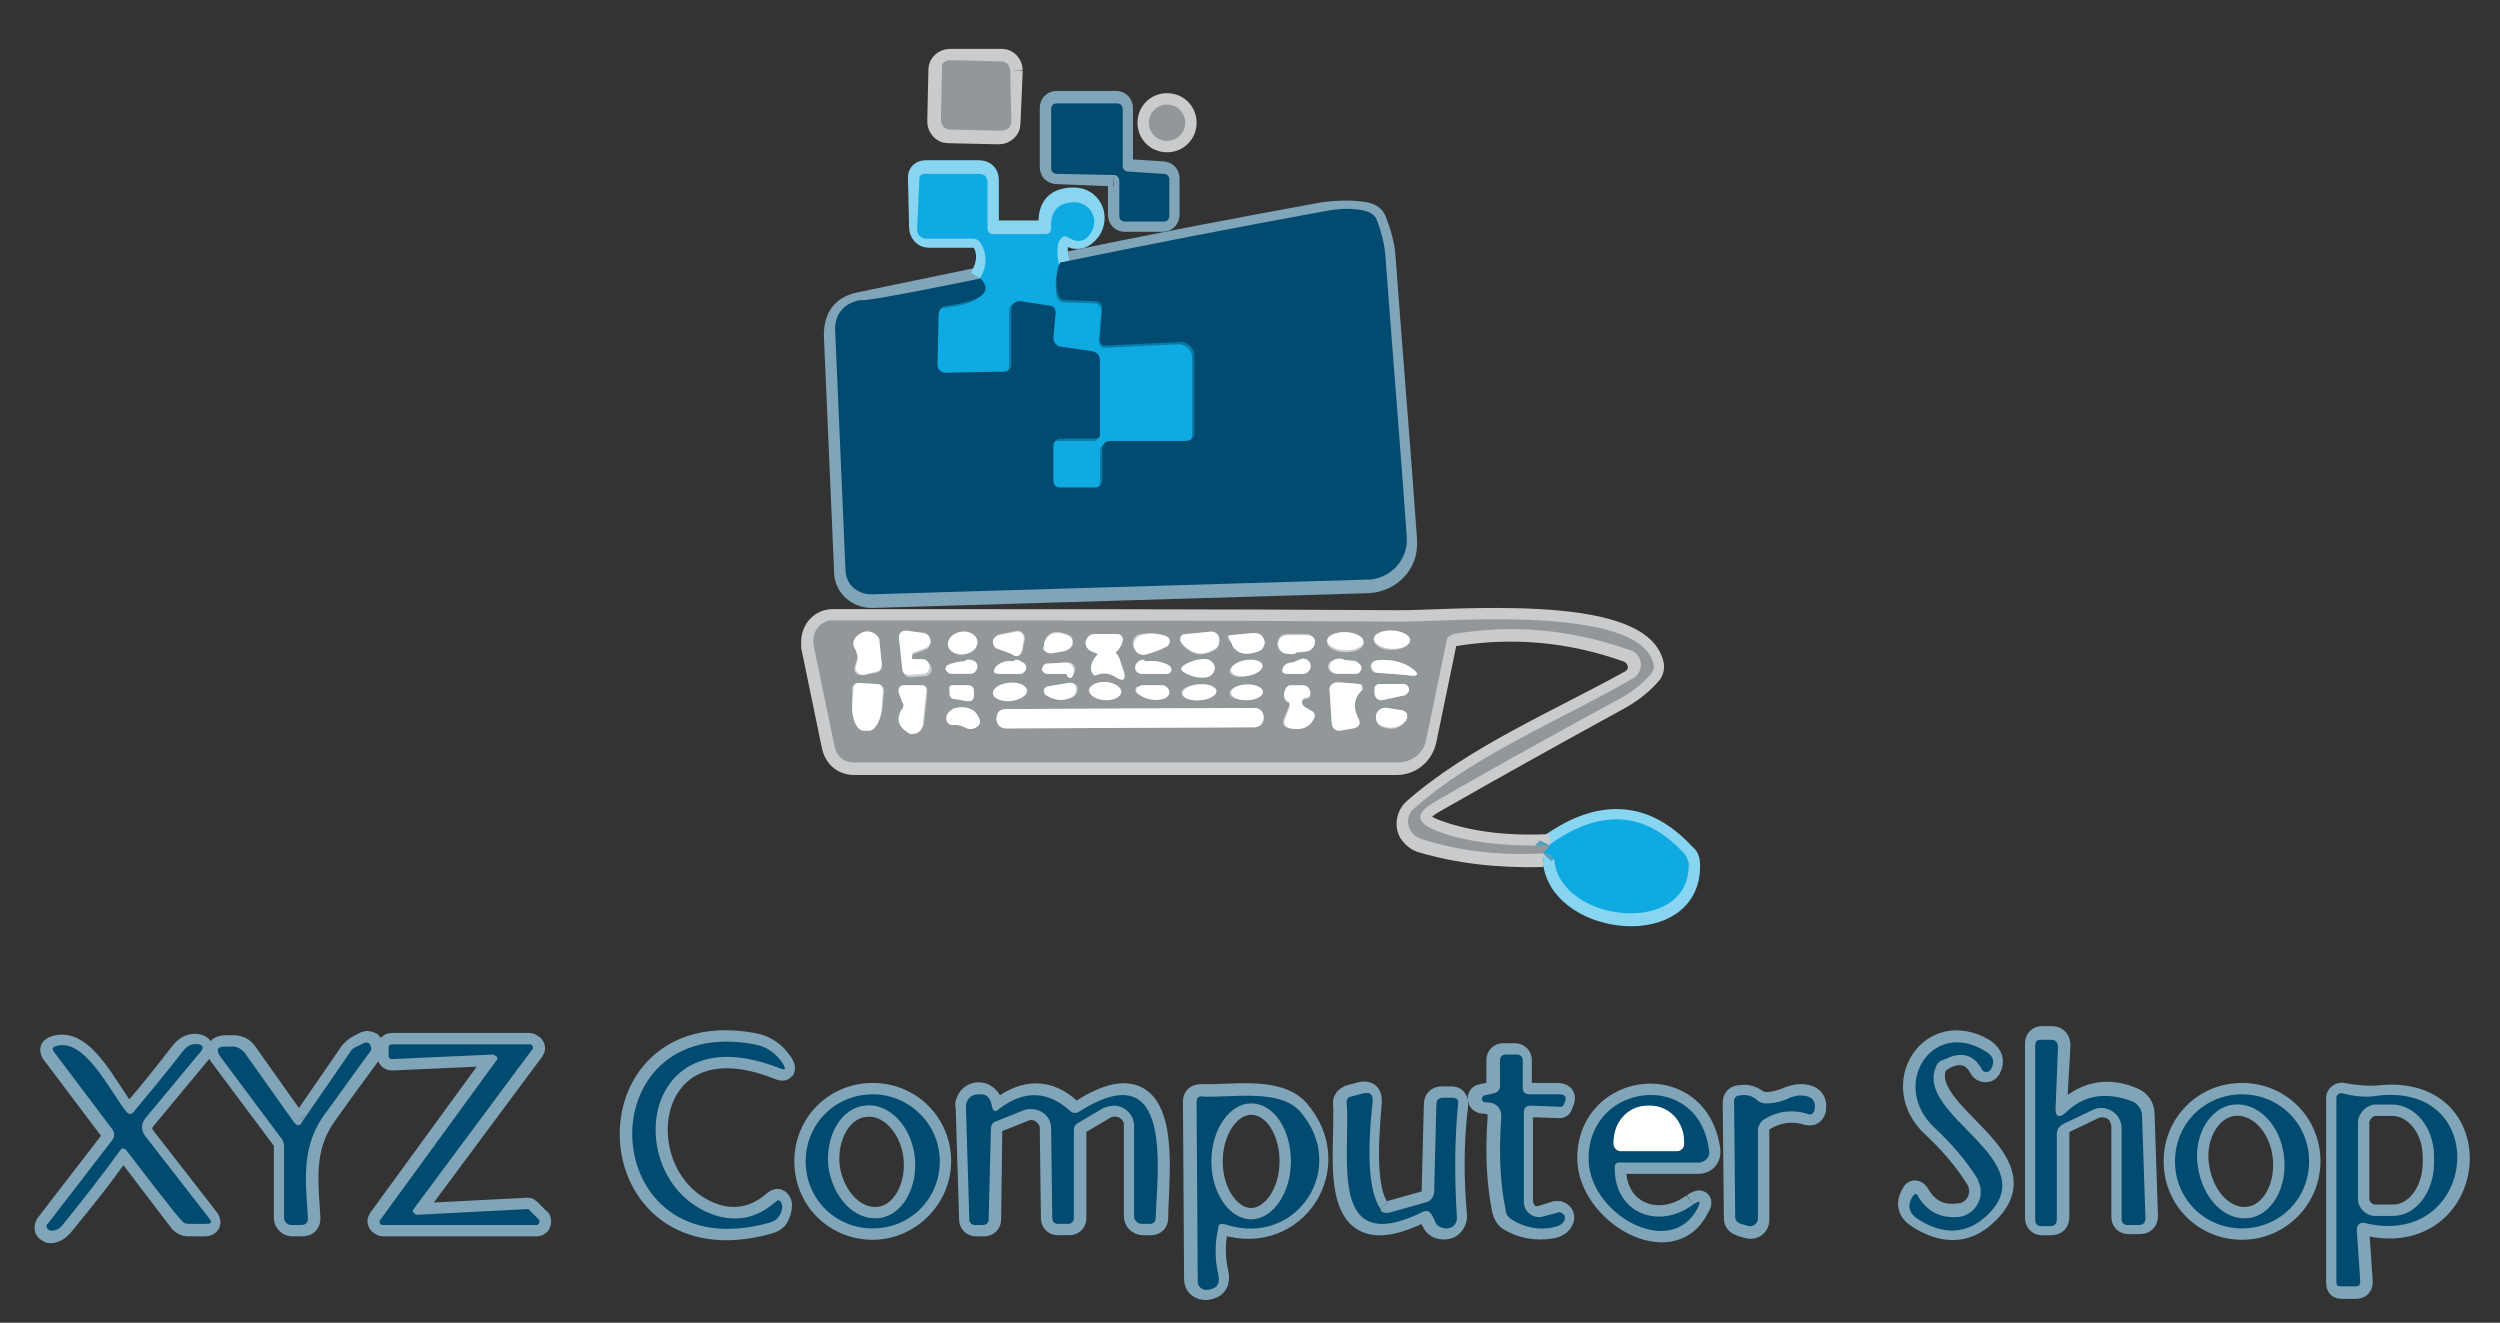 <?xml version="1.0" encoding="utf-8"?>
<!-- Generator: Adobe Illustrator 26.4.1, SVG Export Plug-In . SVG Version: 6.00 Build 0)  -->
<svg version="1.1" id="Слой_1" xmlns="http://www.w3.org/2000/svg" xmlns:xlink="http://www.w3.org/1999/xlink" x="0px" y="0px"
	 viewBox="0 0 220 116.4" style="enable-background:new 0 0 220 116.4;" xml:space="preserve">
<rect x="0" y="0" width="220" height="116.4" fill="#333333" stroke="none"/>
<style type="text/css">
	.st0{fill:none;stroke:#C9CBCD;stroke-width:2;}
	.st1{fill:none;stroke:#81A5B8;stroke-width:2;}
	.st2{fill:none;stroke:#88D5F1;stroke-width:2;}
	.st3{fill:none;stroke:#097BA9;stroke-width:2;}
	.st4{fill:none;stroke:#51A1BE;stroke-width:2;}
	.st5{fill:none;}
	.st6{fill:#92979A;}
	.st7{fill:#024B70;}
	.st8{fill:#10AAE2;}
	.st9{fill:#FFFFFF;}
</style>
<g>
	<path vector-effect="non-scaling-stroke" class="st0" d="M89,6.2c0-0.5-0.4-0.9-0.8-0.9l0,0h-4.6c-0.5,0-0.9,0.4-0.9,0.8l-0.1,4.6
		c0,0.5,0.4,0.9,0.8,0.9l4.5,0.1c0.5,0,0.9-0.4,0.9-0.8L89,6.2"/>
	<path vector-effect="non-scaling-stroke" class="st1" d="M98,15.4c0.3,0,0.5,0.2,0.5,0.5v3c0,0.3,0.2,0.5,0.5,0.5l0,0h3.3
		c0.3,0,0.5-0.2,0.5-0.5l0,0v-3.2c0-0.3-0.2-0.5-0.5-0.5L99.2,15c-0.3,0-0.5-0.2-0.5-0.5v-5c0-0.3-0.2-0.5-0.5-0.5l0,0H93
		c-0.3,0-0.5,0.2-0.5,0.5l0,0v5.2c0,0.3,0.2,0.5,0.5,0.5L98,15.4"/>
	<path vector-effect="non-scaling-stroke" class="st0" d="M104.3,10.8c0-0.9-0.7-1.6-1.6-1.6s-1.6,0.7-1.6,1.6s0.7,1.6,1.6,1.6
		S104.3,11.7,104.3,10.8"/>
	<path vector-effect="non-scaling-stroke" class="st1" d="M86.3,24.5l-10.6,2.2c-1.5,0.3-2.2,1.2-2.2,2.8l0.9,20.8
		c0,1.3,1.1,2.2,2.3,2.2l43.7-1.3c1.9-0.1,3.4-1.6,3.3-3.5c0-0.1,0-0.1,0-0.2c-0.6-8.5-1.3-16.8-1.9-25c-0.1-1.1-0.4-2.1-0.8-3.1
		c-0.1-0.3-0.4-0.5-0.8-0.6c-1.1-0.2-2.3-0.2-3.8,0c-7.7,1.4-15.5,2.9-23.2,4.5"/>
	<path vector-effect="non-scaling-stroke" class="st2" d="M93.2,23.3c-0.3-0.8-0.3-1.6-0.1-2.4c0.1-0.3,0.4-0.4,0.7-0.4
		c0.1,0,0.1,0,0.1,0.1c0.8,0.5,1.4,0.4,2-0.4c0.5-0.8,0.4-1.8-0.4-2.4c-0.3-0.2-0.6-0.3-1-0.3c-1.5,0-2.2,0.7-2.1,2.3
		c0,0.3-0.2,0.5-0.5,0.6l0,0h-4.5c-0.3,0-0.5-0.2-0.5-0.5v-4c0-0.5-0.2-0.8-0.8-0.8h-4.6c-0.4,0-0.6,0.2-0.6,0.5L81,20
		c0,0.4,0.3,0.8,0.7,0.8l0,0h4c0.3,0,0.6,0.1,0.8,0.4c0.6,1,0.5,2.1-0.2,3.3"/>
	<path vector-effect="non-scaling-stroke" class="st3" d="M93.2,23.3c-0.3,0.9-0.4,1.9-0.2,2.8c0.1,0.3,0.3,0.5,0.6,0.5l2.7,0.1
		c0.4,0,0.6,0.3,0.6,0.7l0,0l-0.2,2.5c0,0.5,0.2,0.7,0.6,0.7l6.4-0.3c0.6,0,1.2,0.5,1.2,1.1c0,0,0,0,0,0.1v6.7
		c0,0.5-0.2,0.8-0.8,0.8h-6.6c-0.4,0-0.7,0.3-0.7,0.7v2.7c0,0.4-0.3,0.7-0.6,0.7l0,0h-3c-0.5,0-0.7-0.2-0.7-0.7v-2.9
		c0-0.5,0.2-0.7,0.7-0.7h3c0.3,0,0.4-0.1,0.4-0.4v-6.5c0-0.5-0.2-0.7-0.7-0.8l-2.8-0.4c-0.4-0.1-0.6-0.3-0.6-0.8l0.2-2.2
		c0-0.3-0.2-0.6-0.5-0.6l-2.6-0.4c-0.4-0.1-0.8,0.2-0.8,0.6v0.1v4.9c0,0.3-0.3,0.6-0.6,0.6L83,33c-0.4,0-0.7-0.3-0.7-0.7l0,0
		l0.1-4.4c0-0.4,0.3-0.8,0.7-0.8c3.1-0.4,4-1.2,3-2.4"/>
	<path vector-effect="non-scaling-stroke" class="st2" d="M135.8,75c0.2,0,0.3,0.1,0.5,0.2c0.3,0.2,0.4,0.4,0.5,0.8
		c0.8,5.4,12.1,6.6,11.8,0c0-0.3-0.1-0.6-0.4-0.8c-3.4-3.7-7.3-4-11.8-0.8"/>
	<path vector-effect="non-scaling-stroke" class="st0" d="M136.4,74.4c-4.1,0.2-7.4-0.3-10.1-1.3c-1.8-0.7-1.9-1.5-0.2-2.5
		c5.6-3.2,11-6.2,16.3-9.1c1.1-0.6,2-1.3,2.8-2.2c0.2-0.2,0.3-0.6,0.2-0.9c-1.3-5.2-17.9-3.7-22-3.7c-16.4-0.1-33.1-0.1-50.1-0.1
		c-1,0-1.8,0.8-1.8,1.9c0,0.1,0,0.3,0,0.4l1.8,8.7c0.2,1,0.9,1.6,1.9,1.6h47.7c1.2,0,2.2-0.8,2.5-2l1.8-8.7c0.1-0.3,0.3-0.6,0.6-0.6
		c5.3-0.9,10.5-0.4,15.5,1.4c0.7,0.3,1.1,1.1,0.9,1.8c-0.1,0.3-0.3,0.6-0.6,0.8c-6.3,3.5-13.9,6.7-19.2,11.4
		c-0.6,0.6-0.7,1.6-0.1,2.2c0.2,0.2,0.4,0.4,0.7,0.5c3.3,1,6.9,1.4,10.8,1.3"/>
	<path vector-effect="non-scaling-stroke" class="st4" d="M136.4,74.4c-0.1,0.2-0.3,0.4-0.6,0.7"/>
	<path vector-effect="non-scaling-stroke" class="st1" d="M180.9,97.3l0.3-5.3c0-0.4-0.2-0.7-0.6-0.7h-0.9c-0.3,0-0.5,0.2-0.5,0.5
		v15.4c0,0.3,0.2,0.5,0.5,0.5h0.8c0.4,0,0.6-0.2,0.6-0.6v-7.5c0-0.4,0.2-0.7,0.6-0.9l2.5-1.2c0.9-0.4,2-0.1,2.4,0.8
		c0.1,0.3,0.2,0.5,0.2,0.8v8c0,0.3,0.2,0.5,0.5,0.5h1c0.4,0,0.6-0.2,0.6-0.6l-0.3-9c0-0.6-0.4-1.1-0.9-1.3c-2.1-0.9-4-0.6-5.7,0.9
		C181.2,98.4,180.9,98.3,180.9,97.3 M26,98.8l-4.4-6.2c-0.2-0.3-0.6-0.5-1-0.5h-0.7c-0.7,0-0.9,0.3-0.4,0.9l5.3,7.1
		c0.2,0.2,0.3,0.5,0.3,0.8v6.3c0,0.3,0.3,0.6,0.6,0.6h0.9c0.4,0,0.6-0.2,0.6-0.6c-0.2-3.2-0.6-6.1,1.3-8.9c1.4-2,2.8-3.9,4.2-5.8
		c0.2-0.2,0.1-0.5-0.1-0.7c-0.2-0.1-0.4-0.1-0.5,0l-0.6,0.3c-0.2,0.1-0.4,0.3-0.6,0.5l-4.2,6.1C26.4,99.1,26.2,99.1,26,98.8
		 M63.1,107c-8.4-2.6-7.1-18,5.4-13c0.5,0.2,0.6,0.1,0.3-0.4c-0.6-0.9-1.4-1.5-2.5-1.7c-15-2.8-14.1,20,1.3,15.7
		c0.4-0.1,0.7-0.3,0.8-0.5c0.2-0.4,0.3-0.7,0.3-1.1c-0.1-0.4-0.3-0.5-0.6-0.2C66.6,107.1,64.9,107.5,63.1,107 M171.1,93.1
		c1.4-0.7,2.5-0.4,3.2,0.9c0.1,0.2,0.4,0.3,0.6,0.2c0.1,0,0.1-0.1,0.2-0.2c0.3-0.6,0.2-1.1-0.5-1.6c-4.7-2.8-8.4,3.1-4.5,6.7
		c1.5,1.4,2.8,2.9,3.8,4.5c0.7,1,0.4,2.4-0.6,3c-0.3,0.2-0.6,0.3-1,0.3c-1.5,0.2-2.7-0.4-3.5-1.8c-0.2-0.3-0.4-0.3-0.5,0
		c-0.5,0.8-0.3,1.5,0.5,2c2.2,1.4,4.2,1.4,5.9-0.2c5.6-5-6.4-8.9-4.3-13.3C170.5,93.5,170.8,93.3,171.1,93.1 M11.1,101.2l4.8,6.3
		c0.2,0.2,0.4,0.3,0.6,0.3H18c0.4,0,0.5-0.2,0.3-0.5l-5.6-7.2c-0.4-0.5-0.4-1.1,0-1.6l4.9-5.9c0.2-0.3,0.2-0.5-0.2-0.6
		c-0.5-0.1-1,0.1-1.4,0.6c-1.4,1.8-2.8,3.6-4.3,5.3c-0.2,0.3-0.5,0.3-0.7,0c-1.5-1.8-3.7-6.8-6.3-5.7c-0.2,0.1-0.2,0.2-0.1,0.4
		l5.2,6.9c0.2,0.3,0.2,0.6,0,0.9l-5.7,7.4C4,108,4,108.2,4.2,108.3c0.1,0,0.1,0.1,0.2,0.1c0.4,0,0.7-0.2,1-0.5
		c1.8-2.2,3.6-4.4,5.1-6.6C10.7,101.1,10.9,101,11.1,101.2C11.1,101.1,11.1,101.2,11.1,101.2 M36.7,106.9c-0.2,0-0.3-0.1-0.3-0.3
		c0-0.1,0-0.1,0.1-0.2l10.4-14c0.1-0.1,0.1-0.3-0.1-0.4c-0.1,0-0.1-0.1-0.2-0.1H34.5c-0.2,0-0.3,0.1-0.3,0.3v0.7
		c0,0.2,0.1,0.3,0.3,0.3l0,0l8.9-0.4c0.2,0,0.3,0.1,0.3,0.3c0,0.1,0,0.1-0.1,0.2l-10.2,14c-0.1,0.1-0.1,0.3,0.1,0.4
		c0,0,0.1,0.1,0.2,0.1h13.5c0.2,0,0.3-0.1,0.3-0.3c0-0.1,0-0.2-0.1-0.2l-0.8-0.8c-0.1-0.1-0.1-0.1-0.2-0.1L36.7,106.9 M135.6,107.1
		c-0.7,0.2-1.4-0.2-1.6-0.9c0-0.1-0.1-0.2-0.1-0.4v-7.9c0-0.4,0.2-0.6,0.6-0.6l2.7,0.1c0.1,0,0.2,0,0.2-0.2l0.1-0.2
		c0.2-0.5,0.1-0.7-0.5-0.7h-2.6c-0.4,0-0.6-0.2-0.6-0.6v-2.4c0-0.3-0.2-0.5-0.5-0.5h-1c-0.3,0-0.5,0.2-0.5,0.5v2.3
		c0,0.3-0.2,0.6-0.5,0.6l-0.9,0.2c-0.2,0-0.3,0.2-0.2,0.4c0,0.1,0.2,0.2,0.3,0.2c1,0,1.5,0.5,1.4,1.5c-0.2,2.9-0.1,5.5,0.4,8
		c0.1,0.3,0.2,0.6,0.5,0.8c1.1,0.7,2.4,0.9,3.7,0.7c0.6-0.1,0.9-0.4,1-0.7c0.1-0.2,0-0.5-0.3-0.6c-0.1,0-0.2,0-0.3,0L135.6,107.1
		 M82.7,102.2c0-3.3-2.6-5.9-5.9-5.9l0,0c-3.3,0-5.9,2.6-5.9,5.9l0,0c0,3.3,2.6,5.9,5.9,5.9l0,0C80,108.1,82.7,105.4,82.7,102.2
		L82.7,102.2 M87.3,97.4c-0.1-0.6-0.4-0.9-0.8-1.1c-0.6-0.2-1.2,0.1-1.4,0.7c0,0.1-0.1,0.2,0,0.4l0.3,9.9c0,0.3,0.2,0.5,0.5,0.5h0.7
		c0.3,0,0.5-0.2,0.5-0.5l0.1-7.9c0-0.3,0.2-0.5,0.4-0.7l2.5-1c0.9-0.4,1.9,0.1,2.3,1c0.1,0.2,0.1,0.4,0.1,0.6l0.1,7.9
		c0,0.3,0.2,0.5,0.5,0.5h1c0.3,0,0.5-0.2,0.5-0.5v-7.8c0-0.3,0.1-0.5,0.4-0.6l2.2-1.3c0.9-0.5,2-0.2,2.5,0.7
		c0.2,0.3,0.2,0.6,0.2,0.9v7.9c0,0.4,0.3,0.7,0.7,0.7l0,0h0.7c0.3,0,0.5-0.2,0.5-0.5c0-3.9,1.7-14.8-6.7-9.4
		c-0.3,0.2-0.6,0.2-0.9-0.1c-1.9-1.8-4-1.8-6.2-0.1C87.6,97.9,87.4,97.8,87.3,97.4 M107.8,107.7c6.2,1.9,10.7-5.1,6.4-10
		c-1.8-2-5.9-1.2-8.5-1.3c-0.4,0-0.6,0.2-0.6,0.5l0.1,15.7c0,0.5,0.4,0.8,0.9,0.8h0.1c0.8-0.1,1.1-0.6,0.9-1.4c-0.3-1.3-0.3-2.7,0-4
		C107.2,107.7,107.4,107.6,107.8,107.7 M121.3,106.4c-1.5-2.1-0.8-7.7-0.7-9.5c0-0.6-0.2-0.8-0.8-0.7l-1.1,0.3
		c-0.2,0.1-0.4,0.3-0.4,0.5c0.3,4.6-1.8,13.9,6.8,9.6c0.3-0.2,0.6-0.1,0.7,0.3l0.3,0.6c0.2,0.5,0.8,0.7,1.4,0.5
		c0.4-0.2,0.6-0.6,0.6-1c-0.3-3.3-0.3-6.5,0.1-9.8c0-0.4-0.1-0.6-0.5-0.6h-0.8c-0.4,0-0.6,0.2-0.6,0.6l-0.2,7.8
		c0,0.4-0.2,0.7-0.7,0.8l-3.2,0.9C121.9,106.8,121.5,106.7,121.3,106.4 M149,106c-3.1,2.3-7,0.7-6.9-3.3c0-0.3,0.1-0.4,0.4-0.4h7
		c0.5,0,0.9-0.4,0.9-0.9v-0.1c-0.9-7.2-10.5-6.1-10.6,0.5c-0.1,4.9,7.3,9.2,9.6,4.5C149.8,105.7,149.6,105.6,149,106 M154.5,96.8
		c-0.4-0.3-0.9-0.4-1.4-0.3c-0.3,0-0.5,0.2-0.5,0.5l0.1,10.2c0,0.3,0.2,0.5,0.5,0.6l0.7,0.2c0.4,0.1,0.8-0.2,0.8-0.6v-0.1v-8
		c0-0.3,0.1-0.5,0.4-0.7c1.2-0.8,2.6-1,3.9-0.6c0.4,0.1,0.6,0,0.7-0.4c0.1-0.8-0.3-1.2-1.3-1.2c-0.3,0-0.6,0.1-0.9,0.2
		c-0.7,0.3-1.4,0.5-2.1,0.5C155.1,97.1,154.8,97,154.5,96.8 M203.2,102.2c0-3.3-2.6-5.9-5.9-5.9s-5.9,2.6-5.9,5.9s2.6,5.9,5.9,5.9
		S203.2,105.4,203.2,102.2 M208.1,107.7c9.9,2.5,11.5-12.2,1.4-11.2c-1.1,0.1-2.2,0-3.3-0.2c-0.2-0.1-0.5,0.1-0.5,0.3v0.1v16.2
		c0,0.3,0.1,0.4,0.4,0.4h1.2c0.4,0,0.5-0.2,0.5-0.5l-0.3-4.4C207.4,107.8,207.6,107.6,208.1,107.7"/>
	<path vector-effect="non-scaling-stroke" class="st0" d="M75.4,58l-0.2,0.7c-0.1,0.3,0.1,0.7,0.5,0.7c0.1,0,0.1,0,0.2,0l1.2-0.2
		c0.3,0,0.5-0.3,0.5-0.6l0,0l-0.2-2c-0.1-0.6-0.6-1-1.2-1c-0.1,0-0.3,0.1-0.4,0.1c-0.7,0.4-0.9,0.9-0.5,1.5
		C75.4,57.5,75.5,57.7,75.4,58 M80.3,57.6l1.1-0.4c0.4-0.1,0.5-0.6,0.4-0.9c-0.1-0.2-0.3-0.4-0.5-0.4l-1.5-0.2
		c-0.3-0.1-0.6,0.1-0.6,0.4c0,0.1,0,0.1,0,0.2l0.3,2.8c0,0.3,0.3,0.5,0.6,0.5l1.3-0.1c0.3,0,0.6-0.3,0.6-0.6s-0.3-0.6-0.6-0.6h-0.9
		c-0.1,0-0.2-0.1-0.2-0.3C80.1,57.7,80.2,57.6,80.3,57.6 M86,56.4c-0.1-0.5-0.7-0.9-1.4-0.8l0,0c-0.7,0.1-1.2,0.6-1.2,1.2
		c0.1,0.5,0.7,0.9,1.4,0.8l0,0C85.6,57.5,86.1,57,86,56.4 M87.8,57.1l1.5,0.5c0.4,0.1,0.6,0,0.7-0.4l0.2-1c0-0.3-0.2-0.6-0.5-0.7
		c-0.1,0-0.1,0-0.2,0L88,55.8c-0.4,0.1-0.6,0.4-0.5,0.8C87.4,56.9,87.6,57.1,87.8,57.1 M106.4,55.6l-2.1,0.3c-0.3,0-0.4,0.3-0.4,0.5
		c0,0.1,0.1,0.2,0.1,0.3c0.9,1,1.8,1.1,2.9,0.5c0.4-0.2,0.5-0.8,0.3-1.2C107,55.7,106.7,55.5,106.4,55.6 M124,56.4
		c0-0.5-0.7-0.9-1.5-0.9c-0.9,0-1.6,0.3-1.6,0.8s0.7,0.9,1.5,0.9C123.3,57.2,124,56.9,124,56.4 M92.6,57.4l1.2-0.2
		c0.4,0,0.7-0.4,0.6-0.8c0-0.3-0.2-0.5-0.5-0.6c-1-0.4-1.7-0.2-2,0.7c-0.1,0.3,0.1,0.7,0.4,0.8C92.4,57.4,92.5,57.4,92.6,57.4
		 M98.8,56.4c0.1-0.3-0.1-0.5-0.3-0.6h-0.1h-2c-0.4,0-0.8,0.3-0.8,0.8c0,0.3,0.2,0.6,0.5,0.7C97.5,58,98.4,57.7,98.8,56.4
		 M100.8,57.6c0.8-0.2,1.4-0.4,1.9-0.8c0.2-0.2,0.3-0.5,0.1-0.7c-0.1-0.1-0.2-0.2-0.3-0.2c-0.7-0.2-1.5-0.2-2.2-0.1
		c-0.5,0.1-0.7,0.6-0.6,1.1C99.9,57.4,100.3,57.7,100.8,57.6 M108.3,55.9c-0.2,0-0.3,0.1-0.2,0.3c0.5,1.3,1.3,1.6,2.6,1.1
		c0.4-0.2,0.6-0.7,0.4-1.1c-0.1-0.3-0.5-0.5-0.8-0.5L108.3,55.9 M114.1,57.4c0.4,0,0.8,0,1-0.1c0.4-0.1,0.6-0.6,0.5-1
		c-0.1-0.3-0.3-0.5-0.6-0.5h-1.8c-0.5,0-0.8,0.4-0.8,0.9c0,0.4,0.3,0.7,0.6,0.8C113.6,57.6,113.9,57.5,114.1,57.4 M120,56.6
		c0-0.5-0.7-0.9-1.6-0.9l0,0c-0.9,0-1.6,0.3-1.6,0.8l0,0c0,0.5,0.7,0.9,1.6,0.9C119.3,57.4,120,57.1,120,56.6"/>
	<path vector-effect="non-scaling-stroke" class="st0" d="M104.1,59.1c0.6,0.4,1.3,0.6,2.1,0.5c0.4,0,0.8-0.5,0.7-0.9
		c0-0.4-0.5-0.8-0.9-0.7c-0.7,0.1-1.3,0.3-1.9,0.6C103.9,58.8,103.9,58.9,104.1,59.1 M84.9,58.2c-0.5,0-0.9,0.1-1.3,0.2
		c-0.2,0.1-0.4,0.3-0.3,0.5s0.2,0.3,0.4,0.3h1.7c0.3,0,0.6-0.3,0.6-0.6c0-0.2-0.1-0.4-0.3-0.5C85.3,58,85.1,58,84.9,58.2 M89.2,58.2
		c-0.6-0.1-1.1,0-1.5,0.4c-0.4,0.5-0.3,0.7,0.3,0.7h1.8c0.3,0,0.5-0.2,0.5-0.5c0-0.2-0.1-0.4-0.3-0.5C89.6,58.1,89.3,58,89.2,58.2
		 M98.2,59.6c0.6,0.4,0.8,0.3,0.6-0.5l-0.4-1.2c-0.2-0.6-0.8-0.9-1.3-0.7c-0.2,0.1-0.4,0.2-0.5,0.3c-0.5,0.7-0.7,1.2-0.5,1.6
		c0.1,0.2,0.3,0.2,0.4,0.2C97.1,59.2,97.7,59.2,98.2,59.6 M100.8,58.2c-0.2-0.2-0.4-0.2-0.7,0.1c-0.2,0.2-0.3,0.6-0.1,0.8
		c0.1,0.1,0.3,0.2,0.4,0.2h2.2c0.2,0,0.4-0.2,0.4-0.4c0-0.2-0.1-0.3-0.3-0.4C102.2,58.2,101.5,58.1,100.8,58.2 M111,58.6
		c-0.1-0.4-0.7-0.6-1.5-0.4l0,0c-0.8,0.1-1.3,0.5-1.3,0.9l0,0c0.1,0.4,0.7,0.6,1.5,0.4C110.5,59.3,111.1,58.9,111,58.6 M113.8,58.3
		c-0.3,0-0.5,0.1-0.7,0.3c-0.3,0.5-0.2,0.7,0.4,0.7h1.3c0.4,0,0.6-0.3,0.6-0.7c0-0.2-0.1-0.3-0.2-0.4c-0.2-0.2-0.4-0.3-0.7-0.2
		C114,58.2,113.8,58.3,113.8,58.3 M118.1,58c-0.3-0.1-0.7,0-1,0.2s-0.3,0.6-0.1,0.8c0.1,0.2,0.3,0.2,0.5,0.2h1.7
		c0.3,0,0.5-0.2,0.5-0.5c0-0.1,0-0.2-0.1-0.3c-0.1-0.2-0.3-0.3-0.6-0.3C118.6,58.1,118.2,58.1,118.1,58 M124,58.7
		c-0.8-0.5-1.7-0.7-2.8-0.6c-0.3,0-0.6,0.2-0.6,0.5s0.2,0.6,0.5,0.6l2.6,0.2C124.9,59.6,125,59.3,124,58.7 M94,59.4
		c0.3,0.3,0.4,0.2,0.6-0.4c0.1-0.3-0.2-0.7-0.5-0.7c-0.1,0-0.1,0-0.2,0l-1.7,0.1c-0.3,0-0.5,0.2-0.4,0.5s0.2,0.4,0.4,0.4l0,0h1.5
		C93.8,59.3,93.9,59.3,94,59.4 M77.2,60.2l-1.7-0.1c-0.3,0-0.5,0.2-0.5,0.5l0,0v1.3c-0.1,1.3,0.4,2.4,1,2.4h0.4c0.6,0,1.2-1,1.3-2.3
		l0,0l0.1-1.3C77.7,60.4,77.5,60.2,77.2,60.2C77.3,60.2,77.3,60.2,77.2,60.2"/>
	<path vector-effect="non-scaling-stroke" class="st0" d="M79.4,62.5c-0.4,0.7-0.3,1.4,0.5,1.9c0.4,0.3,0.9,0.2,1.2-0.2
		c0.1-0.1,0.1-0.3,0.2-0.4l0.3-2.9c0-0.4-0.1-0.6-0.5-0.6h-1.4c-0.3,0-0.5,0.2-0.5,0.5c0,0.1,0,0.1,0,0.2l0.3,0.8
		C79.6,62,79.5,62.3,79.4,62.5 M83.9,60.3c-0.3,0-0.4,0.1-0.4,0.4V61c0,0.3,0.2,0.5,0.4,0.5l1.2,0.2c0.4,0.1,0.6-0.1,0.6-0.5v-0.4
		c0-0.3-0.2-0.5-0.5-0.5H83.9 M90.4,60.8c0-0.4-0.7-0.7-1.5-0.6s-1.4,0.5-1.4,0.9s0.7,0.7,1.5,0.6l0,0
		C89.8,61.6,90.4,61.2,90.4,60.8L90.4,60.8 M92.1,61.2c0.8,0.5,1.6,0.5,2.4,0.1c0.3-0.2,0.4-0.6,0.3-0.9c-0.1-0.2-0.4-0.4-0.7-0.3
		l-1.8,0.3c-0.3,0-0.4,0.3-0.4,0.5C91.9,61,91.9,61.2,92.1,61.2 M98.7,60.9c0-0.4-0.6-0.8-1.4-0.9l0,0c-0.8,0-1.4,0.3-1.5,0.7l0,0
		c0,0.4,0.6,0.8,1.4,0.9l0,0C98,61.7,98.7,61.3,98.7,60.9L98.7,60.9 M107,60.8c0-0.4-0.7-0.7-1.6-0.6c-0.8,0.1-1.5,0.4-1.4,0.8
		c0,0.4,0.7,0.7,1.6,0.6C106.4,61.5,107.1,61.1,107,60.8 M113.4,62.2l-0.4,1c-0.2,0.5-0.1,0.8,0.5,0.9c0.9,0.2,1.6-0.2,2.1-1
		c0.1-0.2,0-0.4-0.2-0.5l-0.7-0.4c-0.2-0.1-0.3-0.4-0.1-0.5c0.1-0.1,0.2-0.2,0.3-0.2c0.3,0,0.4-0.1,0.4-0.3c0.1-0.5-0.1-0.8-0.7-0.8
		h-1.1c-0.1,0-0.3,0.1-0.3,0.2c-0.3,0.5-0.3,1,0.1,1.2C113.5,61.8,113.5,62,113.4,62.2 M119.6,60.2l-1.9-0.2c-0.3,0-0.6,0.2-0.7,0.5
		v0.1l0.2,3c0,0.4,0.3,0.7,0.7,0.6c0,0,0,0,0.1,0l1.1-0.2c0.6-0.1,0.7-0.4,0.4-0.9c-0.5-0.9-0.4-1.7,0.3-2.4c0.1-0.1,0.1-0.3,0-0.5
		C119.7,60.3,119.7,60.2,119.6,60.2 M100.2,61.1c0.7,0.4,1.4,0.5,2.2,0.4c0.3-0.1,0.5-0.4,0.4-0.7c-0.1-0.3-0.3-0.4-0.6-0.5h-1.8
		c-0.3,0-0.5,0.2-0.5,0.5C100,60.9,100.1,61.1,100.2,61.1 M111,60.9c0-0.4-0.6-0.6-1.4-0.6l0,0c-0.8,0-1.4,0.3-1.4,0.7l0,0
		c0,0.4,0.6,0.6,1.4,0.6l0,0C110.4,61.5,111,61.2,111,60.9L111,60.9 M121.7,61.6l1.8-0.4c0.3,0,0.4-0.3,0.4-0.6
		c0-0.2-0.2-0.4-0.5-0.4h-2.1c-0.2,0-0.4,0.2-0.4,0.4l0,0c0,0.1,0,0.2,0,0.3c0,0.3,0.2,0.6,0.6,0.6
		C121.6,61.6,121.7,61.6,121.7,61.6 M111.2,63.1c0-0.5-0.4-0.8-0.8-0.8l0,0l-21.9,0.1c-0.5,0-0.8,0.4-0.8,0.8l0,0v0.1
		c0,0.5,0.4,0.8,0.8,0.8l0,0l21.9-0.1C110.8,64,111.2,63.6,111.2,63.1L111.2,63.1L111.2,63.1 M84.9,64c0.3,0.2,0.7,0.2,1,0
		c0.3-0.1,0.4-0.4,0.3-0.7c-0.4-0.9-1.1-1.2-2.1-1c-0.4,0.1-0.8,0.5-0.8,0.9c0,0.3,0.2,0.6,0.5,0.6h0.4C84.4,63.8,84.7,63.9,84.9,64
		 M123.4,62.6l-1.3-0.2c-0.5-0.1-0.9,0.2-1,0.6c-0.1,0.5,0.2,0.9,0.6,1c0.8,0.3,1.5,0.1,2-0.5c0.2-0.2,0.2-0.6,0-0.8
		C123.6,62.6,123.5,62.6,123.4,62.6"/>
	<path vector-effect="non-scaling-stroke" class="st1" d="M77.3,107.2c2.1-0.2,3.5-2.7,3.2-5.4l0,0c-0.3-2.7-2.3-4.8-4.4-4.5
		c-2.1,0.2-3.5,2.7-3.2,5.4l0,0C73.3,105.4,75.2,107.4,77.3,107.2 M110.1,107.3c1.9,0,3.5-2.3,3.5-5.1l0,0c0-2.8-1.5-5.1-3.5-5.1
		c-1.9,0-3.5,2.3-3.5,5.1l0,0C106.6,105,108.2,107.3,110.1,107.3 M142.6,101.3h5c0.3,0,0.6-0.3,0.6-0.6v-0.2c0-1.8-1.3-3.2-3-3.2
		H145c-1.7,0-3,1.4-3,3.2v0.2C142,101,142.3,101.3,142.6,101.3 M197.8,107.2c2.1-0.2,3.5-2.7,3.2-5.4c-0.3-2.8-2.3-4.8-4.4-4.6
		c-2.1,0.2-3.6,2.7-3.2,5.4l0,0C193.8,105.4,195.7,107.4,197.8,107.2 M207.5,98.8v6.7c0,0.8,0.7,1.5,1.5,1.5l0,0h1.6
		c2,0,3.6-2.1,3.6-4.7v-0.5c0-2.6-1.7-4.6-3.7-4.6l0,0h-1.6C208.2,97.3,207.5,98,207.5,98.8L207.5,98.8"/>
</g>
<path class="st5" d="M0-14.7h220v169H0V-14.7z M89,6.2c0-0.5-0.4-0.9-0.8-0.9l0,0h-4.6c-0.5,0-0.9,0.4-0.9,0.8l-0.1,4.6
	c0,0.5,0.4,0.9,0.8,0.9l4.5,0.1c0.5,0,0.9-0.4,0.9-0.8L89,6.2L89,6.2z M98,15.4c0.3,0,0.5,0.2,0.5,0.5v3c0,0.3,0.2,0.5,0.5,0.5l0,0
	h3.3c0.3,0,0.5-0.2,0.5-0.5l0,0v-3.2c0-0.3-0.2-0.5-0.5-0.5L99.2,15c-0.3,0-0.5-0.2-0.5-0.5v-5c0-0.3-0.2-0.5-0.5-0.5l0,0H93
	c-0.3,0-0.5,0.2-0.5,0.5l0,0v5.2c0,0.3,0.2,0.5,0.5,0.5L98,15.4z M104.3,10.8c0-0.9-0.7-1.6-1.6-1.6s-1.6,0.7-1.6,1.6
	s0.7,1.6,1.6,1.6S104.3,11.7,104.3,10.8z M86.3,24.5l-10.6,2.2c-1.5,0.3-2.2,1.2-2.2,2.8l0.9,20.8c0,1.3,1.1,2.2,2.3,2.2l43.7-1.3
	c1.9-0.1,3.4-1.6,3.3-3.5c0-0.1,0-0.1,0-0.2c-0.6-8.5-1.3-16.8-1.9-25c-0.1-1.1-0.4-2.1-0.8-3.1c-0.1-0.3-0.4-0.5-0.8-0.6
	c-1.1-0.2-2.3-0.2-3.8,0c-7.7,1.4-15.5,2.9-23.2,4.5c-0.3-0.8-0.3-1.6-0.1-2.4c0.1-0.3,0.4-0.4,0.7-0.4c0.1,0,0.1,0,0.1,0.1
	c0.8,0.5,1.4,0.4,2-0.4c0.5-0.8,0.4-1.8-0.4-2.4c-0.3-0.2-0.6-0.3-1-0.3c-1.5,0-2.2,0.7-2.1,2.3c0,0.3-0.2,0.5-0.5,0.6l0,0h-4.5
	c-0.3,0-0.5-0.2-0.5-0.5v-4c0-0.5-0.2-0.8-0.8-0.8h-4.6c-0.4,0-0.6,0.2-0.6,0.5L81,20c0,0.4,0.3,0.8,0.7,0.8l0,0h4
	c0.3,0,0.6,0.1,0.8,0.4C87.1,22.2,87,23.3,86.3,24.5z M135.8,75c0.2,0,0.3,0.1,0.5,0.2c0.3,0.2,0.4,0.4,0.5,0.8
	c0.8,5.4,12.1,6.6,11.8,0c0-0.3-0.1-0.6-0.4-0.8c-3.4-3.7-7.3-4-11.8-0.8c-4.1,0.2-7.4-0.3-10.1-1.3c-1.8-0.7-1.9-1.5-0.2-2.5
	c5.6-3.2,11-6.2,16.3-9.1c1.1-0.6,2-1.3,2.8-2.2c0.2-0.2,0.3-0.6,0.2-0.9c-1.3-5.2-17.9-3.7-22-3.7c-16.4-0.1-33.1-0.1-50.1-0.1
	c-1,0-1.8,0.8-1.8,1.9c0,0.1,0,0.3,0,0.4l1.8,8.7c0.2,1,0.9,1.6,1.9,1.6h47.7c1.2,0,2.2-0.8,2.5-2l1.8-8.7c0.1-0.3,0.3-0.6,0.6-0.6
	c5.3-0.9,10.5-0.4,15.5,1.4c0.7,0.3,1.1,1.1,0.9,1.8c-0.1,0.3-0.3,0.6-0.6,0.8c-6.3,3.5-13.9,6.7-19.2,11.4
	c-0.6,0.6-0.7,1.6-0.1,2.2c0.2,0.2,0.4,0.4,0.7,0.5C128.3,74.8,131.9,75.2,135.8,75L135.8,75z M180.9,97.3l0.3-5.3
	c0-0.4-0.2-0.7-0.6-0.7h-0.9c-0.3,0-0.5,0.2-0.5,0.5v15.4c0,0.3,0.2,0.5,0.5,0.5h0.8c0.4,0,0.6-0.2,0.6-0.6v-7.5
	c0-0.4,0.2-0.7,0.6-0.9l2.5-1.2c0.9-0.4,2-0.1,2.4,0.8c0.1,0.3,0.2,0.5,0.2,0.8v8c0,0.3,0.2,0.5,0.5,0.5h1c0.4,0,0.6-0.2,0.6-0.6
	l-0.3-9c0-0.6-0.4-1.1-0.9-1.3c-2.1-0.9-4-0.6-5.7,0.9C181.2,98.4,180.9,98.3,180.9,97.3L180.9,97.3z M26,98.8l-4.4-6.2
	c-0.2-0.3-0.6-0.5-1-0.5h-0.7c-0.7,0-0.9,0.3-0.4,0.9l5.3,7.1c0.2,0.2,0.3,0.5,0.3,0.8v6.3c0,0.3,0.3,0.6,0.6,0.6h0.9
	c0.4,0,0.6-0.2,0.6-0.6c-0.2-3.2-0.6-6.1,1.3-8.9c1.4-2,2.8-3.9,4.2-5.8c0.2-0.2,0.1-0.5-0.1-0.7c-0.2-0.1-0.4-0.1-0.5,0l-0.6,0.3
	c-0.2,0.1-0.4,0.3-0.6,0.5l-4.2,6.1C26.4,99.1,26.2,99.1,26,98.8z M63.1,107c-8.4-2.6-7.1-18,5.4-13c0.5,0.2,0.6,0.1,0.3-0.4
	c-0.6-0.9-1.4-1.5-2.5-1.7c-15-2.8-14.1,20,1.3,15.7c0.4-0.1,0.6-0.3,0.8-0.5c0.2-0.4,0.3-0.7,0.3-1.1c-0.1-0.4-0.3-0.5-0.6-0.2
	C66.6,107.1,64.9,107.5,63.1,107z M171.1,93.1c1.4-0.7,2.5-0.4,3.2,0.9c0.1,0.2,0.4,0.3,0.6,0.2c0.1,0,0.1-0.1,0.2-0.2
	c0.3-0.6,0.2-1.1-0.5-1.6c-4.7-2.8-8.4,3.1-4.5,6.7c1.5,1.4,2.8,2.9,3.8,4.5c0.7,1,0.4,2.4-0.6,3c-0.3,0.2-0.6,0.3-1,0.3
	c-1.5,0.2-2.7-0.4-3.5-1.8c-0.2-0.3-0.3-0.3-0.5,0c-0.5,0.8-0.3,1.5,0.5,2c2.2,1.4,4.2,1.4,5.9-0.2c5.6-5-6.4-8.9-4.3-13.3
	C170.5,93.5,170.8,93.3,171.1,93.1L171.1,93.1z M11.1,101.2l4.8,6.3c0.2,0.2,0.4,0.3,0.6,0.3H18c0.4,0,0.5-0.2,0.3-0.5l-5.6-7.2
	c-0.4-0.5-0.4-1.1,0-1.6l4.9-5.9c0.2-0.3,0.2-0.5-0.2-0.6c-0.5-0.1-1,0.1-1.4,0.6c-1.4,1.8-2.8,3.6-4.3,5.3c-0.2,0.3-0.5,0.3-0.7,0
	c-1.5-1.8-3.7-6.8-6.3-5.7c-0.2,0.1-0.2,0.2-0.1,0.4l5.2,6.9c0.2,0.3,0.2,0.6,0,0.9l-5.7,7.4C4,108,4,108.2,4.2,108.3
	c0.1,0,0.1,0.1,0.2,0.1c0.4,0,0.7-0.2,1-0.5c1.8-2.2,3.6-4.4,5.1-6.6C10.7,101.1,10.9,101,11.1,101.2
	C11.1,101.1,11.1,101.2,11.1,101.2z M36.7,106.9c-0.2,0-0.3-0.1-0.3-0.3c0-0.1,0-0.1,0.1-0.2l10.4-14c0.1-0.1,0.1-0.3-0.1-0.4
	c-0.1,0-0.1-0.1-0.2-0.1H34.5c-0.2,0-0.3,0.1-0.3,0.3v0.7c0,0.2,0.1,0.3,0.3,0.3l0,0l8.9-0.4c0.2,0,0.3,0.1,0.3,0.3
	c0,0.1,0,0.1-0.1,0.2l-10.2,14c-0.1,0.1-0.1,0.3,0.1,0.4c0,0,0.1,0.1,0.2,0.1h13.5c0.2,0,0.3-0.1,0.3-0.3c0-0.1,0-0.2-0.1-0.2
	l-0.8-0.8c-0.1-0.1-0.1-0.1-0.2-0.1L36.7,106.9L36.7,106.9z M135.6,107.1c-0.7,0.2-1.4-0.2-1.6-0.9c0-0.1-0.1-0.2-0.1-0.4v-7.9
	c0-0.4,0.2-0.6,0.6-0.6l2.7,0.1c0.1,0,0.2,0,0.2-0.2l0.1-0.2c0.2-0.5,0.1-0.7-0.5-0.7h-2.6c-0.4,0-0.6-0.2-0.6-0.6v-2.4
	c0-0.3-0.2-0.5-0.5-0.5h-1c-0.3,0-0.5,0.2-0.5,0.5v2.3c0,0.3-0.2,0.6-0.5,0.6l-0.9,0.2c-0.2,0-0.3,0.2-0.2,0.4
	c0,0.1,0.2,0.2,0.3,0.2c1,0,1.5,0.5,1.4,1.5c-0.2,2.9-0.1,5.5,0.4,8c0.1,0.3,0.2,0.6,0.5,0.8c1.1,0.7,2.4,0.9,3.7,0.7
	c0.6-0.1,0.9-0.4,1-0.7c0.1-0.2,0-0.5-0.3-0.6c-0.1,0-0.2,0-0.3,0L135.6,107.1L135.6,107.1z M82.7,102.2c0-3.3-2.6-5.9-5.9-5.9l0,0
	c-3.3,0-5.9,2.6-5.9,5.9l0,0c0,3.3,2.6,5.9,5.9,5.9l0,0C80,108.1,82.7,105.4,82.7,102.2L82.7,102.2z M87.3,97.4
	c-0.1-0.6-0.4-0.9-0.8-1.1c-0.6-0.2-1.2,0.1-1.4,0.7c0,0.1-0.1,0.2,0,0.4l0.3,9.9c0,0.3,0.2,0.5,0.5,0.5h0.7c0.3,0,0.5-0.2,0.5-0.5
	l0.1-7.9c0-0.3,0.2-0.5,0.4-0.7l2.5-1c0.9-0.4,1.9,0.1,2.3,1c0.1,0.2,0.1,0.4,0.1,0.6l0.1,7.9c0,0.3,0.2,0.5,0.5,0.5h1
	c0.3,0,0.5-0.2,0.5-0.5v-7.8c0-0.3,0.1-0.5,0.4-0.6l2.2-1.3c0.9-0.5,2-0.2,2.5,0.7c0.2,0.3,0.2,0.6,0.2,0.9v7.9
	c0,0.4,0.3,0.7,0.7,0.7l0,0h0.7c0.3,0,0.5-0.2,0.5-0.5c0-3.9,1.7-14.8-6.7-9.4c-0.3,0.2-0.6,0.2-0.9-0.1c-1.9-1.8-4-1.8-6.2-0.1
	C87.6,97.9,87.4,97.8,87.3,97.4z M107.8,107.7c6.2,1.9,10.7-5.1,6.4-10c-1.8-2-5.9-1.2-8.5-1.3c-0.4,0-0.6,0.2-0.6,0.5l0.1,15.7
	c0,0.5,0.4,0.8,0.9,0.8h0.1c0.8-0.1,1.1-0.6,0.9-1.4c-0.3-1.3-0.3-2.7,0-4C107.2,107.7,107.4,107.6,107.8,107.7z M121.3,106.4
	c-1.5-2.1-0.8-7.7-0.7-9.5c0-0.6-0.2-0.8-0.8-0.7l-1.1,0.3c-0.2,0.1-0.4,0.3-0.4,0.5c0.3,4.6-1.8,13.9,6.8,9.6
	c0.3-0.2,0.6-0.1,0.7,0.3l0.3,0.6c0.2,0.5,0.8,0.7,1.4,0.5c0.4-0.2,0.6-0.6,0.6-1c-0.3-3.3-0.3-6.5,0.1-9.8c0-0.4-0.1-0.6-0.5-0.6
	h-0.8c-0.4,0-0.6,0.2-0.6,0.6l-0.2,7.8c0,0.4-0.2,0.7-0.7,0.8l-3.2,0.9C121.9,106.8,121.5,106.7,121.3,106.4L121.3,106.4z M149,106
	c-3.1,2.3-7,0.7-6.9-3.3c0-0.3,0.1-0.4,0.4-0.4h7c0.5,0,0.9-0.4,0.9-0.9v-0.1c-0.9-7.2-10.5-6.1-10.6,0.5c-0.1,4.9,7.3,9.2,9.6,4.5
	C149.8,105.7,149.6,105.6,149,106z M154.5,96.8c-0.4-0.3-0.9-0.4-1.4-0.3c-0.3,0-0.5,0.2-0.5,0.5l0.1,10.2c0,0.3,0.2,0.5,0.5,0.6
	l0.7,0.2c0.4,0.1,0.8-0.2,0.8-0.6v-0.1v-8c0-0.3,0.1-0.5,0.4-0.7c1.2-0.8,2.6-1,3.9-0.6c0.4,0.1,0.6,0,0.7-0.4
	c0.1-0.8-0.3-1.2-1.3-1.2c-0.3,0-0.6,0.1-0.9,0.2c-0.7,0.3-1.4,0.5-2.1,0.5C155.1,97.1,154.8,97,154.5,96.8L154.5,96.8z
	 M203.2,102.2c0-3.3-2.6-5.9-5.9-5.9s-5.9,2.6-5.9,5.9s2.6,5.9,5.9,5.9S203.2,105.4,203.2,102.2z M208.2,107.7
	c9.9,2.5,11.5-12.2,1.4-11.2c-1.1,0.1-2.2,0-3.3-0.2c-0.2-0.1-0.5,0.1-0.5,0.3v0.1v16.2c0,0.3,0.1,0.4,0.4,0.4h1.2
	c0.4,0,0.5-0.2,0.5-0.5l-0.3-4.4C207.4,107.8,207.6,107.6,208.2,107.7z"/>
<path class="st6" d="M83.6,5.3l4.5,0.1c0.5,0,0.8,0.4,0.8,0.9l0.1,4.4c0,0.5-0.4,0.8-0.9,0.8l-4.5-0.1c-0.5,0-0.8-0.4-0.8-0.9
	l0.1-4.6C82.8,5.6,83.2,5.3,83.6,5.3z"/>
<path class="st7" d="M98,15.4l-5-0.1c-0.3,0-0.5-0.2-0.5-0.5V9.6c0-0.3,0.2-0.5,0.5-0.5l0,0h5.3c0.3,0,0.5,0.2,0.5,0.5l0,0v5
	c0,0.3,0.2,0.5,0.5,0.5l3.1,0.2c0.3,0,0.5,0.2,0.5,0.5V19c0,0.3-0.2,0.5-0.5,0.5l0,0H99c-0.3,0-0.5-0.2-0.5-0.5l0,0v-3
	C98.5,15.6,98.3,15.4,98,15.4z"/>
<circle class="st6" cx="102.7" cy="10.8" r="1.6"/>
<path class="st8" d="M93.2,23.3c-0.3,0.9-0.4,1.9-0.2,2.8c0.1,0.3,0.3,0.5,0.6,0.5l2.7,0.1c0.4,0,0.6,0.3,0.6,0.7l0,0l-0.2,2.5
	c0,0.5,0.2,0.7,0.6,0.7l6.4-0.3c0.6,0,1.2,0.5,1.2,1.1c0,0,0,0,0,0.1v6.7c0,0.5-0.2,0.8-0.8,0.8h-6.6c-0.4,0-0.7,0.3-0.7,0.7v2.7
	c0,0.4-0.3,0.7-0.6,0.7l0,0h-3c-0.5,0-0.7-0.2-0.7-0.7v-2.9c0-0.5,0.2-0.7,0.7-0.7h3c0.3,0,0.4-0.1,0.4-0.4v-6.5
	c0-0.5-0.2-0.7-0.7-0.8l-2.8-0.4c-0.4-0.1-0.6-0.3-0.6-0.8l0.2-2.2c0-0.3-0.2-0.6-0.5-0.6l-2.6-0.4c-0.4-0.1-0.8,0.2-0.8,0.6v0.1
	v4.9c0,0.3-0.3,0.6-0.6,0.6L83,33c-0.4,0-0.7-0.3-0.7-0.7l0,0l0.1-4.4c0-0.4,0.3-0.8,0.7-0.8c3.1-0.4,4-1.2,3-2.4
	c0.8-1.2,0.8-2.3,0.2-3.3c-0.2-0.3-0.4-0.4-0.8-0.4h-4c-0.4,0-0.8-0.3-0.8-0.8l0,0l0.2-4.4c0-0.4,0.2-0.5,0.6-0.5h4.6
	c0.5,0,0.8,0.2,0.8,0.8v4c0,0.3,0.2,0.5,0.5,0.5H92c0.3,0,0.5-0.2,0.5-0.5l0,0c-0.1-1.5,0.6-2.3,2.1-2.3c0.9,0,1.7,0.8,1.7,1.7
	c0,0.3-0.1,0.7-0.3,1c-0.5,0.8-1.2,0.9-2,0.4c-0.2-0.2-0.6-0.1-0.7,0.2l-0.1,0.1C93,21.7,93,22.5,93.2,23.3L93.2,23.3z"/>
<path class="st7" d="M86.3,24.5c1.1,1.2,0.1,2-3,2.4c-0.4,0-0.7,0.4-0.7,0.8l-0.1,4.4c0,0.4,0.3,0.7,0.7,0.7l0,0l5.2-0.1
	c0.3,0,0.6-0.3,0.6-0.6v-4.9c0-0.4,0.3-0.7,0.7-0.7h0.1l2.6,0.4c0.3,0,0.5,0.3,0.5,0.6l-0.2,2.2c0,0.4,0.2,0.7,0.6,0.8l2.8,0.4
	c0.4,0.1,0.7,0.3,0.7,0.8v6.5c0,0.3-0.1,0.4-0.4,0.4h-3c-0.4,0-0.7,0.2-0.7,0.7v2.9c0,0.5,0.2,0.7,0.7,0.7h3c0.4,0,0.6-0.3,0.6-0.7
	l0,0v-2.7c0-0.4,0.3-0.7,0.7-0.7h6.6c0.5,0,0.8-0.2,0.8-0.8v-6.7c0-0.6-0.5-1.2-1.2-1.2c0,0,0,0-0.1,0l-6.4,0.3
	c-0.5,0-0.7-0.2-0.6-0.7l0.2-2.5c0-0.4-0.2-0.7-0.6-0.7l0,0l-2.7-0.1c-0.3,0-0.5-0.2-0.6-0.5c-0.2-0.9-0.2-1.9,0.2-2.8
	c7.8-1.6,15.5-3.1,23.2-4.5c1.5-0.3,2.7-0.3,3.8,0c0.3,0.1,0.6,0.3,0.8,0.6c0.4,1,0.7,2.1,0.8,3.1c0.6,8.2,1.3,16.5,1.9,25
	c0.1,1.9-1.3,3.5-3.2,3.7c-0.1,0-0.1,0-0.2,0l-43.7,1.3c-1.3,0-2.3-0.9-2.3-2.2l-0.9-20.9c-0.1-1.5,0.7-2.5,2.2-2.8
	C75.7,26.7,86.3,24.5,86.3,24.5z"/>
<path class="st6" d="M136.4,74.4c-0.1,0.2-0.3,0.4-0.6,0.7c-3.9,0.2-7.4-0.2-10.8-1.3c-0.8-0.3-1.3-1.1-1-2c0.1-0.3,0.2-0.5,0.5-0.7
	c5.3-4.7,13-7.8,19.2-11.4c0.7-0.4,0.9-1.3,0.5-1.9c-0.2-0.3-0.4-0.5-0.8-0.6c-5.1-1.8-10.2-2.3-15.5-1.4c-0.3,0.1-0.6,0.3-0.6,0.6
	l-1.8,8.7c-0.2,1.2-1.3,2-2.5,2H75.3c-1.1,0-1.7-0.5-1.9-1.6l-1.8-8.7c-0.2-1,0.4-2,1.4-2.2c0.1,0,0.3,0,0.4,0c17,0,33.6,0,50.1,0.1
	c4.1,0,20.7-1.5,22,3.7c0.1,0.3,0,0.6-0.2,0.9c-0.8,0.9-1.8,1.7-2.8,2.2c-5.3,2.9-10.8,5.9-16.3,9.1c-1.7,1-1.6,1.8,0.2,2.5
	C128.9,74.1,132.3,74.5,136.4,74.4L136.4,74.4z M75.4,58l-0.2,0.7c-0.1,0.3,0.1,0.7,0.5,0.7c0.1,0,0.1,0,0.2,0l1.2-0.2
	c0.3,0,0.5-0.3,0.5-0.6l0,0l-0.2-2c-0.1-0.6-0.6-1-1.2-1c-0.1,0-0.3,0.1-0.4,0.1c-0.7,0.4-0.9,0.9-0.5,1.5
	C75.4,57.5,75.5,57.7,75.4,58z M80.3,57.6l1.1-0.4c0.4-0.1,0.5-0.6,0.4-0.9c-0.1-0.2-0.3-0.4-0.5-0.4l-1.5-0.2
	c-0.3-0.1-0.6,0.1-0.6,0.4c0,0.1,0,0.1,0,0.2l0.3,2.8c0,0.3,0.3,0.5,0.6,0.5l1.3-0.1c0.3,0,0.6-0.3,0.6-0.6s-0.3-0.6-0.6-0.6l0,0
	h-0.9c-0.1,0-0.2-0.1-0.2-0.3C80.1,57.7,80.2,57.6,80.3,57.6L80.3,57.6z M86,56.4c-0.1-0.5-0.7-0.9-1.4-0.8l0,0
	c-0.7,0.1-1.2,0.6-1.2,1.2c0.1,0.5,0.7,0.9,1.4,0.8l0,0C85.6,57.5,86.1,57,86,56.4z M87.8,57.1l1.5,0.5c0.4,0.1,0.6,0,0.7-0.4l0.2-1
	c0-0.3-0.2-0.6-0.5-0.7c-0.1,0-0.1,0-0.2,0L88,55.8c-0.4,0.1-0.6,0.4-0.5,0.8C87.4,56.9,87.6,57.1,87.8,57.1z M106.4,55.6l-2.1,0.3
	c-0.3,0-0.4,0.3-0.4,0.5c0,0.1,0.1,0.2,0.1,0.3c0.9,1,1.8,1.1,2.9,0.5c0.4-0.2,0.5-0.8,0.3-1.2C107,55.7,106.7,55.5,106.4,55.6z
	 M124,56.4c0-0.5-0.7-0.9-1.5-0.9c-0.9,0-1.6,0.3-1.6,0.8s0.7,0.9,1.5,0.9C123.3,57.2,124,56.9,124,56.4z M92.6,57.4l1.2-0.2
	c0.4,0,0.7-0.4,0.6-0.8c0-0.3-0.2-0.5-0.5-0.6c-1-0.4-1.7-0.2-2,0.7c-0.1,0.3,0.1,0.7,0.4,0.8C92.4,57.4,92.5,57.4,92.6,57.4z
	 M98.8,56.4c0.1-0.3-0.1-0.5-0.3-0.6h-0.1h-2c-0.4,0-0.8,0.3-0.8,0.8c0,0.3,0.2,0.6,0.5,0.7C97.5,58,98.4,57.7,98.8,56.4z
	 M100.8,57.6c0.8-0.2,1.4-0.4,1.9-0.8c0.2-0.2,0.3-0.5,0.1-0.7c-0.1-0.1-0.2-0.2-0.3-0.2c-0.7-0.2-1.5-0.2-2.2-0.1
	c-0.5,0.1-0.7,0.6-0.6,1.1C99.9,57.4,100.3,57.7,100.8,57.6z M108.3,55.9c-0.2,0-0.3,0.1-0.2,0.3c0.5,1.3,1.3,1.6,2.6,1.1
	c0.4-0.2,0.6-0.7,0.4-1.1c-0.1-0.3-0.5-0.5-0.8-0.5L108.3,55.9z M114.1,57.4c0.4,0,0.8,0,1-0.1c0.4-0.1,0.6-0.6,0.5-1
	c-0.1-0.3-0.3-0.5-0.6-0.5h-1.8c-0.5,0-0.8,0.4-0.8,0.9c0,0.4,0.3,0.7,0.6,0.8C113.6,57.6,113.9,57.5,114.1,57.4z M120,56.6
	c0-0.5-0.7-0.9-1.6-0.9l0,0c-0.9,0-1.6,0.3-1.6,0.8l0,0c0,0.5,0.7,0.9,1.6,0.9C119.3,57.4,120,57.1,120,56.6L120,56.6z M104.1,59.1
	c0.6,0.4,1.3,0.6,2.1,0.5c0.4,0,0.8-0.5,0.7-0.9c0-0.4-0.5-0.8-0.9-0.7c-0.7,0.1-1.3,0.3-1.9,0.6C103.9,58.8,103.9,58.9,104.1,59.1z
	 M84.9,58.2c-0.5,0-0.9,0.1-1.3,0.2c-0.2,0.1-0.4,0.3-0.3,0.5s0.2,0.3,0.4,0.3h1.7c0.3,0,0.6-0.3,0.6-0.6c0-0.2-0.1-0.4-0.3-0.5
	C85.3,58,85.1,58,84.9,58.2z M89.2,58.2c-0.6-0.1-1.1,0-1.5,0.4c-0.4,0.5-0.3,0.7,0.3,0.7h1.8c0.3,0,0.5-0.2,0.5-0.5
	c0-0.2-0.1-0.4-0.3-0.5C89.6,58.1,89.3,58,89.2,58.2z M98.2,59.6c0.6,0.4,0.8,0.3,0.6-0.5l-0.4-1.2c-0.2-0.6-0.8-0.9-1.3-0.7
	c-0.2,0.1-0.4,0.2-0.5,0.3c-0.5,0.7-0.7,1.2-0.5,1.6c0.1,0.2,0.3,0.2,0.4,0.2C97.1,59.2,97.7,59.2,98.2,59.6z M100.8,58.2
	c-0.2-0.2-0.4-0.2-0.7,0.1c-0.2,0.2-0.3,0.6-0.1,0.8c0.1,0.1,0.3,0.2,0.4,0.2h2.2c0.2,0,0.4-0.2,0.4-0.4c0-0.2-0.1-0.3-0.3-0.4
	C102.2,58.2,101.5,58.1,100.8,58.2z M111,58.6c-0.1-0.4-0.7-0.6-1.5-0.4l0,0c-0.8,0.1-1.3,0.5-1.3,0.9l0,0c0.1,0.4,0.7,0.6,1.5,0.4
	C110.5,59.3,111.1,58.9,111,58.6z M113.7,58.3c-0.3,0-0.5,0.1-0.7,0.3c-0.3,0.5-0.2,0.7,0.4,0.7h1.3c0.4,0,0.6-0.3,0.6-0.7
	c0-0.2-0.1-0.3-0.2-0.4c-0.2-0.2-0.4-0.3-0.7-0.2C114,58.2,113.8,58.3,113.7,58.3z M118.1,58c-0.3-0.1-0.7,0-1,0.2s-0.3,0.6-0.1,0.8
	c0.1,0.2,0.3,0.2,0.5,0.2h1.7c0.3,0,0.5-0.2,0.5-0.5c0-0.1,0-0.2-0.1-0.3c-0.1-0.2-0.3-0.3-0.6-0.3C118.6,58.1,118.2,58.1,118.1,58z
	 M124,58.7c-0.8-0.5-1.7-0.7-2.8-0.6c-0.3,0-0.6,0.2-0.6,0.5s0.2,0.6,0.5,0.6l2.6,0.2C124.9,59.6,125,59.3,124,58.7z M94,59.4
	c0.3,0.3,0.4,0.2,0.6-0.4c0.1-0.3-0.2-0.7-0.5-0.7c-0.1,0-0.1,0-0.2,0l-1.7,0.1c-0.3,0-0.5,0.2-0.4,0.5s0.2,0.4,0.4,0.4h1.5
	C93.8,59.3,93.9,59.3,94,59.4z M77.2,60.2l-1.7-0.1c-0.3,0-0.5,0.2-0.5,0.5l0,0v1.3c-0.1,1.3,0.4,2.4,1,2.4h0.4c0.6,0,1.2-1,1.3-2.3
	l0,0l0.1-1.3C77.7,60.4,77.5,60.2,77.2,60.2C77.3,60.2,77.3,60.2,77.2,60.2z M79.4,62.5c-0.4,0.7-0.3,1.4,0.5,1.9
	c0.4,0.3,0.9,0.2,1.2-0.2c0.1-0.1,0.1-0.3,0.2-0.4l0.3-2.9c0-0.4-0.1-0.6-0.5-0.6h-1.4c-0.3,0-0.5,0.2-0.5,0.5c0,0.1,0,0.1,0,0.2
	l0.3,0.8C79.6,62,79.5,62.3,79.4,62.5L79.4,62.5z M83.9,60.3c-0.3,0-0.4,0.1-0.4,0.4V61c0,0.3,0.2,0.5,0.4,0.5l1.2,0.2
	c0.4,0.1,0.6-0.1,0.6-0.5v-0.4c0-0.3-0.2-0.5-0.5-0.5C85.3,60.3,83.9,60.3,83.9,60.3z M90.4,60.8c0-0.4-0.7-0.7-1.5-0.6
	s-1.4,0.5-1.4,0.9s0.7,0.7,1.5,0.6l0,0C89.8,61.6,90.4,61.2,90.4,60.8L90.4,60.8z M92.1,61.2c0.8,0.5,1.6,0.5,2.4,0.1
	c0.3-0.2,0.4-0.6,0.3-0.9c-0.1-0.2-0.4-0.4-0.7-0.3l-1.8,0.3c-0.3,0-0.4,0.3-0.4,0.5C91.9,61,91.9,61.2,92.1,61.2z M98.7,60.9
	c0-0.4-0.6-0.8-1.4-0.9l0,0c-0.8,0-1.4,0.3-1.5,0.7l0,0c0,0.4,0.6,0.8,1.4,0.9l0,0C98,61.7,98.7,61.3,98.7,60.9L98.7,60.9L98.7,60.9
	z M107,60.8c0-0.4-0.7-0.7-1.6-0.6c-0.8,0.1-1.5,0.4-1.4,0.8c0,0.4,0.7,0.7,1.6,0.6C106.4,61.5,107.1,61.1,107,60.8z M113.4,62.2
	l-0.4,1c-0.2,0.5-0.1,0.8,0.5,0.9c0.9,0.2,1.6-0.2,2.1-1c0.1-0.2,0-0.4-0.2-0.5l-0.7-0.4c-0.2-0.1-0.3-0.4-0.1-0.5
	c0.1-0.1,0.2-0.2,0.3-0.2c0.3,0,0.4-0.1,0.4-0.3c0.1-0.5-0.1-0.8-0.7-0.8h-1.1c-0.1,0-0.3,0.1-0.3,0.2c-0.3,0.5-0.3,1,0.1,1.2
	C113.5,61.8,113.5,62,113.4,62.2L113.4,62.2z M119.6,60.2l-1.9-0.2c-0.3,0-0.6,0.2-0.7,0.5v0.1l0.2,3c0,0.4,0.3,0.7,0.7,0.6
	c0,0,0,0,0.1,0l1.1-0.2c0.6-0.1,0.7-0.4,0.4-0.9c-0.5-0.9-0.4-1.7,0.3-2.4c0.1-0.1,0.1-0.3,0-0.5C119.7,60.3,119.7,60.2,119.6,60.2z
	 M100.2,61.1c0.7,0.4,1.4,0.5,2.2,0.4c0.3-0.1,0.5-0.4,0.4-0.7c-0.1-0.3-0.3-0.4-0.6-0.5h-1.8c-0.3,0-0.5,0.2-0.5,0.5
	C100,60.9,100.1,61.1,100.2,61.1z M111,60.9c0-0.4-0.6-0.6-1.4-0.6l0,0c-0.8,0-1.4,0.3-1.4,0.7l0,0c0,0.4,0.6,0.6,1.4,0.6l0,0
	C110.4,61.5,111,61.2,111,60.9L111,60.9z M121.7,61.6l1.8-0.4c0.3,0,0.4-0.3,0.4-0.6c0-0.2-0.2-0.4-0.5-0.4h-2.1
	c-0.2,0-0.4,0.2-0.4,0.4l0,0c0,0.1,0,0.2,0,0.3c0,0.3,0.2,0.6,0.6,0.6C121.6,61.6,121.7,61.6,121.7,61.6z M111.2,63.1
	c0-0.5-0.4-0.8-0.8-0.8l0,0l-21.9,0.1c-0.5,0-0.8,0.4-0.8,0.8l0,0v0.1c0,0.5,0.4,0.8,0.8,0.8l0,0l21.9-0.1
	C110.8,64,111.2,63.6,111.2,63.1L111.2,63.1L111.2,63.1z M84.9,64c0.3,0.2,0.7,0.2,1,0c0.3-0.1,0.4-0.4,0.3-0.7
	c-0.4-0.9-1.1-1.2-2.1-1c-0.4,0.1-0.8,0.5-0.8,0.9c0,0.3,0.2,0.6,0.5,0.6h0.4C84.4,63.8,84.7,63.9,84.9,64z M123.4,62.6l-1.3-0.2
	c-0.5-0.1-0.9,0.2-1,0.6c-0.1,0.5,0.2,0.9,0.6,1c0.8,0.3,1.5,0.1,2-0.5c0.2-0.2,0.2-0.6,0-0.8C123.6,62.6,123.5,62.6,123.4,62.6z"/>
<path class="st9" d="M75.3,57.2c-0.4-0.6-0.2-1.1,0.5-1.5c0.5-0.3,1.2-0.1,1.5,0.4c0.1,0.1,0.1,0.3,0.1,0.4l0.2,2
	c0,0.3-0.2,0.6-0.5,0.6l0,0L76,59.4c-0.3,0-0.6-0.2-0.7-0.5c0-0.1,0-0.1,0-0.2l0.2-0.7C75.5,57.7,75.4,57.5,75.3,57.2z M80.3,58h0.9
	c0.3,0,0.6,0.3,0.6,0.6s-0.2,0.7-0.5,0.7L80,59.4c-0.3,0-0.6-0.2-0.6-0.5l-0.3-2.8c0-0.3,0.2-0.6,0.5-0.6c0.1,0,0.1,0,0.2,0l1.5,0.2
	c0.4,0.1,0.6,0.4,0.6,0.8c0,0.2-0.2,0.4-0.4,0.5l-1.1,0.4c-0.1,0.1-0.2,0.2-0.1,0.3C80.2,58,80.2,58,80.3,58L80.3,58z"/>
<ellipse transform="matrix(0.989 -0.148 0.148 0.989 -7.432 13.139)" class="st9" cx="84.7" cy="56.6" rx="1.3" ry="1"/>
<path class="st9" d="M87.8,57.1c-0.3-0.1-0.5-0.5-0.4-0.8c0.1-0.2,0.3-0.4,0.5-0.4l1.5-0.3c0.3-0.1,0.6,0.1,0.7,0.5
	c0,0.1,0,0.1,0,0.2l-0.2,1c-0.1,0.4-0.3,0.5-0.7,0.4C89.3,57.6,87.8,57.1,87.8,57.1z M106.4,55.6c0.5-0.1,0.9,0.2,0.9,0.7
	c0,0.3-0.1,0.7-0.4,0.8c-1.1,0.7-2,0.5-2.9-0.5c-0.2-0.2-0.2-0.5,0-0.7c0.1-0.1,0.2-0.1,0.3-0.1L106.4,55.6z"/>
<ellipse transform="matrix(4.710597e-02 -0.999 0.999 4.710597e-02 60.486 175.909)" class="st9" cx="122.4" cy="56.3" rx="0.8" ry="1.6"/>
<path class="st9" d="M91.9,56.6c0.3-0.9,1-1.1,2-0.7c0.4,0.1,0.6,0.5,0.4,0.9c-0.1,0.2-0.3,0.4-0.6,0.5l-1.2,0.2
	c-0.3,0-0.7-0.2-0.7-0.5C91.9,56.8,91.9,56.7,91.9,56.6z M98.8,56.4c-0.4,1.3-1.3,1.6-2.8,0.9c-0.4-0.2-0.6-0.7-0.4-1
	c0.1-0.3,0.4-0.5,0.7-0.5h2C98.6,55.8,98.8,56,98.8,56.4C98.8,56.3,98.8,56.4,98.8,56.4z M100.8,57.6c-0.5,0.1-0.9-0.2-1-0.7
	c-0.1-0.4,0.2-0.9,0.6-1c0.7-0.2,1.4-0.2,2.2,0.1c0.3,0.1,0.4,0.3,0.3,0.6c0,0.1-0.1,0.2-0.2,0.3C102.2,57.1,101.6,57.4,100.8,57.6z
	 M108.3,55.9l2.1-0.2c0.5,0,0.8,0.3,0.9,0.8c0,0.3-0.2,0.7-0.5,0.8c-1.3,0.5-2.2,0.2-2.6-1.1C108,56,108.1,55.9,108.3,55.9z
	 M114.1,57.4c-0.1,0.2-0.5,0.2-1,0.1c-0.4-0.1-0.7-0.6-0.6-1s0.4-0.6,0.8-0.6h1.8c0.4,0,0.7,0.3,0.6,0.7c0,0.3-0.3,0.6-0.6,0.7
	C114.8,57.3,114.5,57.4,114.1,57.4z"/>
<ellipse transform="matrix(3.315353e-02 -1 1 3.315353e-02 57.963 172.951)" class="st9" cx="118.4" cy="56.5" rx="0.8" ry="1.6"/>
<path class="st9" d="M104.1,59.1c-0.2-0.2-0.2-0.3,0-0.5c0.6-0.4,1.2-0.6,1.9-0.6c0.4,0,0.8,0.3,0.9,0.7c0,0.4-0.3,0.8-0.7,0.9
	C105.4,59.7,104.7,59.5,104.1,59.1z M84.9,58.2c0.1-0.2,0.4-0.2,0.8,0c0.3,0.1,0.4,0.5,0.2,0.8c-0.1,0.2-0.3,0.3-0.5,0.3h-1.7
	c-0.2,0-0.4-0.2-0.5-0.4c0-0.2,0.1-0.4,0.3-0.4C84,58.3,84.5,58.2,84.9,58.2z M89.2,58.2c0.1-0.2,0.4-0.2,0.8,0.1
	c0.3,0.1,0.4,0.5,0.2,0.7c-0.1,0.2-0.3,0.3-0.5,0.3H88c-0.6,0-0.7-0.2-0.3-0.7C88.1,58.3,88.6,58.1,89.2,58.2z M98.2,59.6
	c-0.6-0.4-1.1-0.4-1.7-0.2c-0.2,0.1-0.3,0-0.4-0.2c-0.2-0.4-0.1-1,0.5-1.6c0.4-0.5,1-0.5,1.5-0.2c0.2,0.1,0.3,0.3,0.4,0.5l0.4,1.2
	C99.1,59.8,98.9,60,98.2,59.6z M100.8,58.2c0.7-0.1,1.3,0,2,0.3c0.2,0.1,0.3,0.3,0.3,0.5c-0.1,0.2-0.2,0.3-0.4,0.3h-2.2
	c-0.3,0-0.6-0.2-0.6-0.6c0-0.2,0.1-0.3,0.2-0.4C100.4,58,100.6,58,100.8,58.2z"/>
<ellipse transform="matrix(0.986 -0.167 0.167 0.986 -8.265 19.122)" class="st9" cx="109.7" cy="58.8" rx="1.4" ry="0.7"/>
<path class="st9" d="M114.5,58c0.3-0.1,0.5,0,0.7,0.2c0.2,0.3,0.2,0.7-0.1,0.9c-0.1,0.1-0.3,0.2-0.4,0.2h-1.3
	c-0.6,0-0.7-0.2-0.4-0.7c0.2-0.2,0.4-0.3,0.7-0.3C113.8,58.3,114,58.2,114.5,58z M119.1,58.2c0.2,0,0.4,0.1,0.6,0.3
	c0.2,0.2,0.1,0.5-0.1,0.7c-0.1,0.1-0.2,0.1-0.3,0.1h-1.7c-0.3,0-0.6-0.3-0.6-0.6c0-0.2,0.1-0.4,0.2-0.5c0.3-0.2,0.6-0.3,1-0.2
	C118.2,58.1,118.6,58.1,119.1,58.2z M123.8,59.4l-2.6-0.2c-0.3,0-0.5-0.3-0.5-0.6s0.3-0.5,0.6-0.5c1-0.1,2,0.1,2.8,0.6
	C125,59.3,124.9,59.6,123.8,59.4z M93.7,59.3h-1.5c-0.3,0-0.5-0.2-0.5-0.4s0.2-0.5,0.4-0.5l0,0l1.7-0.1c0.3,0,0.6,0.2,0.7,0.6
	c0,0.1,0,0.1,0,0.2c-0.1,0.6-0.3,0.7-0.6,0.4C93.9,59.3,93.8,59.3,93.7,59.3z M77.2,60.2c0.3,0,0.5,0.2,0.5,0.5l0,0L77.6,62
	c0,1.3-0.6,2.4-1.2,2.3l0,0H76c-0.6,0-1.1-1.1-1-2.4l0.1-1.3c0-0.3,0.2-0.5,0.5-0.5l0,0L77.2,60.2z M79.4,61.8L79.1,61
	c-0.1-0.3,0-0.6,0.3-0.7c0.1,0,0.1,0,0.2,0H81c0.4,0,0.6,0.2,0.5,0.6l-0.3,2.9c-0.1,0.5-0.5,0.8-1,0.8c-0.1,0-0.3-0.1-0.4-0.2
	c-0.8-0.5-0.9-1.2-0.5-1.9C79.5,62.3,79.6,62,79.4,61.8L79.4,61.8z M83.9,60.3h1.3c0.3,0,0.5,0.2,0.5,0.5v0.4c0,0.4-0.2,0.5-0.6,0.5
	L84,61.5c-0.3,0-0.4-0.2-0.4-0.5v-0.3C83.5,60.4,83.6,60.3,83.9,60.3z"/>
<ellipse transform="matrix(0.995 -9.584539e-02 9.584539e-02 0.995 -5.425 8.801)" class="st9" cx="88.9" cy="60.9" rx="1.5" ry="0.8"/>
<path class="st9" d="M92.1,61.2c-0.2-0.1-0.3-0.4-0.2-0.6c0.1-0.1,0.2-0.2,0.3-0.2l1.8-0.3c0.4-0.1,0.7,0.2,0.7,0.5
	s-0.1,0.5-0.3,0.7C93.7,61.7,92.9,61.7,92.1,61.2z"/>
<ellipse transform="matrix(5.582377e-02 -0.998 0.998 5.582377e-02 31.145 154.528)" class="st9" cx="97.3" cy="60.8" rx="0.8" ry="1.4"/>
<ellipse transform="matrix(0.997 -8.367725e-02 8.367725e-02 0.997 -4.724 9.042)" class="st9" cx="105.5" cy="60.9" rx="1.5" ry="0.7"/>
<path class="st9" d="M113.3,61.7c-0.4-0.3-0.4-0.7-0.1-1.2c0.1-0.1,0.2-0.2,0.3-0.2h1.1c0.5,0,0.7,0.3,0.7,0.8
	c0,0.2-0.2,0.2-0.4,0.3c-0.2,0-0.4,0.2-0.3,0.5c0,0.1,0.1,0.2,0.2,0.3l0.7,0.4c0.2,0.1,0.2,0.3,0.2,0.5c-0.4,0.9-1.1,1.2-2.1,1
	c-0.5-0.1-0.7-0.4-0.5-0.9l0.4-1C113.5,62,113.5,61.8,113.3,61.7L113.3,61.7z M119.6,60.2c0.2,0,0.3,0.2,0.3,0.4
	c0,0.1,0,0.1-0.1,0.2c-0.7,0.7-0.7,1.5-0.3,2.4c0.3,0.5,0.1,0.8-0.4,0.9l-1.1,0.2c-0.4,0.1-0.7-0.2-0.8-0.5c0,0,0,0,0-0.1l-0.2-3
	c0-0.3,0.2-0.6,0.6-0.6h0.1C117.7,60,119.6,60.2,119.6,60.2z M100.2,61.1c-0.2-0.1-0.3-0.4-0.1-0.6c0.1-0.1,0.2-0.2,0.4-0.2h1.8
	c0.3,0,0.6,0.3,0.6,0.6c0,0.3-0.2,0.5-0.5,0.6C101.6,61.7,100.9,61.6,100.2,61.1z"/>
<ellipse transform="matrix(1 -2.792192e-02 2.792192e-02 1 -1.657 3.087)" class="st9" cx="109.7" cy="60.9" rx="1.4" ry="0.7"/>
<path class="st9" d="M121.7,61.6c-0.3,0.1-0.7-0.1-0.7-0.5c0-0.1,0-0.1,0-0.2s0-0.2,0-0.3c0-0.2,0.2-0.4,0.4-0.4l0,0h2.1
	c0.3,0,0.5,0.2,0.5,0.5c0,0.2-0.2,0.4-0.4,0.5C123.5,61.2,121.7,61.6,121.7,61.6z"/>
<path class="st9" d="M88.5,62.4l21.9-0.1c0.5,0,0.8,0.4,0.8,0.8v0.1c0,0.5-0.4,0.8-0.8,0.8l-21.9,0.1c-0.5,0-0.8-0.4-0.8-0.8v-0.1
	C87.7,62.7,88,62.4,88.5,62.4z"/>
<path class="st9" d="M84.2,63.8h-0.4c-0.4,0-0.6-0.4-0.5-0.8c0.1-0.3,0.4-0.6,0.8-0.7c1-0.2,1.8,0.1,2.1,1c0.1,0.3,0,0.5-0.3,0.7
	c-0.3,0.2-0.7,0.2-1,0C84.7,63.9,84.4,63.8,84.2,63.8z M122.1,62.3l1.3,0.2c0.3,0.1,0.5,0.3,0.4,0.6c0,0.1-0.1,0.2-0.1,0.3
	c-0.5,0.6-1.2,0.8-2,0.5c-0.5-0.1-0.7-0.6-0.6-1C121.2,62.5,121.6,62.2,122.1,62.3z"/>
<path class="st8" d="M135.8,75c0.3-0.2,0.5-0.4,0.6-0.7c4.5-3.2,8.4-2.9,11.8,0.8c0.2,0.2,0.3,0.5,0.4,0.8c0.3,6.5-11,5.4-11.8,0
	c0-0.3-0.2-0.6-0.5-0.8C136.1,75.1,135.9,75,135.8,75z"/>
<path class="st7" d="M180.9,97.3c-0.1,1,0.3,1.2,1,0.5c1.6-1.5,3.5-1.7,5.7-0.9c0.5,0.2,0.9,0.7,0.9,1.3l0.3,9
	c0,0.4-0.2,0.6-0.6,0.6h-1c-0.3,0-0.5-0.2-0.5-0.5v-8c0-1-0.8-1.8-1.8-1.8c-0.3,0-0.6,0.1-0.8,0.2l-2.5,1.2
	c-0.4,0.2-0.6,0.5-0.6,0.9v7.5c0,0.4-0.2,0.6-0.6,0.6h-0.8c-0.3,0-0.5-0.2-0.5-0.5V92c0-0.4,0.2-0.5,0.5-0.5h0.9
	c0.4,0,0.6,0.2,0.6,0.7L180.9,97.3L180.9,97.3z M26.6,98.7l4.2-6.1c0.1-0.2,0.3-0.4,0.6-0.5l0.6-0.3c0.2-0.1,0.5-0.1,0.6,0.2
	c0.1,0.2,0.1,0.4,0,0.5c-1.4,1.9-2.8,3.9-4.2,5.8c-1.9,2.8-1.5,5.7-1.3,8.9c0,0.4-0.2,0.6-0.6,0.6h-0.9c-0.3,0-0.6-0.3-0.6-0.6v-6.3
	c0-0.3-0.1-0.6-0.3-0.8L19.4,93c-0.4-0.6-0.3-0.9,0.4-0.9h0.7c0.4,0,0.7,0.2,1,0.5l4.4,6.2C26.2,99.1,26.4,99.1,26.6,98.7z
	 M63.1,107c1.8,0.5,3.5,0.2,5.1-1.2c0.3-0.3,0.5-0.2,0.6,0.2c0.1,0.3,0,0.7-0.3,1.1c-0.2,0.3-0.5,0.4-0.8,0.5
	c-15.4,4.3-16.3-18.5-1.3-15.7c1.1,0.2,1.9,0.8,2.5,1.7c0.3,0.5,0.2,0.6-0.3,0.4C55.9,89,54.6,104.4,63.1,107z M170.4,93.8
	c-2.1,4.4,9.9,8.3,4.3,13.3c-1.7,1.5-3.7,1.6-5.9,0.2c-0.8-0.5-1-1.2-0.5-2c0.2-0.3,0.4-0.3,0.5,0c0.8,1.3,1.9,1.9,3.5,1.8
	c1.2-0.1,2.1-1.2,2-2.4c0-0.3-0.2-0.7-0.3-1c-1-1.6-2.3-3.1-3.8-4.5c-3.9-3.7-0.2-9.6,4.5-6.7c0.7,0.4,0.9,0.9,0.5,1.6
	c-0.1,0.2-0.4,0.3-0.6,0.2c-0.1,0-0.1-0.1-0.2-0.2c-0.7-1.3-1.8-1.6-3.2-0.9C170.8,93.3,170.5,93.5,170.4,93.8L170.4,93.8z
	 M11.1,101.2c-0.1-0.1-0.3-0.2-0.4-0.1c0,0,0,0-0.1,0.1c-1.6,2.2-3.3,4.4-5.1,6.6c-0.3,0.4-0.6,0.5-1,0.5c-0.2,0-0.4-0.2-0.4-0.4
	c0-0.1,0-0.2,0.1-0.2l5.7-7.4c0.2-0.3,0.2-0.6,0-0.9l-5.2-6.9c-0.1-0.2-0.1-0.3,0.1-0.4c2.6-1,4.9,4,6.3,5.7c0.2,0.3,0.5,0.3,0.7,0
	c1.5-1.8,2.9-3.5,4.3-5.3c0.4-0.5,0.8-0.7,1.4-0.6c0.4,0.1,0.4,0.3,0.2,0.6l-4.9,5.9c-0.4,0.5-0.4,1.1,0,1.6l5.6,7.2
	c0.3,0.4,0.2,0.5-0.3,0.5h-1.5c-0.3,0-0.5-0.1-0.6-0.3C15.9,107.5,11.1,101.2,11.1,101.2z M36.7,106.9l9.7-0.5c0.1,0,0.2,0,0.2,0.1
	l0.8,0.8c0.1,0.1,0.1,0.3,0,0.4s-0.1,0.1-0.2,0.1H33.7c-0.2,0-0.3-0.1-0.3-0.3c0-0.1,0-0.1,0.1-0.2l10.2-14c0.1-0.1,0.1-0.3-0.1-0.4
	c-0.1,0-0.1-0.1-0.2-0.1l-8.9,0.4c-0.2,0-0.3-0.1-0.3-0.3l0,0v-0.7c0-0.2,0.1-0.3,0.3-0.3h12.1c0.2,0,0.3,0.1,0.3,0.3
	c0,0.1,0,0.1-0.1,0.2l-10.4,14c-0.1,0.1-0.1,0.3,0.1,0.4C36.6,106.9,36.7,106.9,36.7,106.9z M135.6,107.1l1.5-0.4
	c0.2-0.1,0.5,0.1,0.6,0.3c0,0.1,0,0.2,0,0.3c-0.1,0.4-0.5,0.6-1,0.7c-1.3,0.3-2.6,0-3.7-0.7c-0.3-0.2-0.5-0.5-0.5-0.8
	c-0.5-2.4-0.6-5.1-0.4-8c0.1-1-0.4-1.5-1.4-1.5c-0.2,0-0.3-0.2-0.3-0.3c0-0.1,0.1-0.3,0.2-0.3l0.9-0.2c0.3-0.1,0.5-0.3,0.5-0.6v-2.3
	c0-0.3,0.2-0.5,0.5-0.5h1c0.3,0,0.5,0.2,0.5,0.5v2.4c0,0.4,0.2,0.6,0.6,0.6h2.6c0.5,0,0.7,0.2,0.5,0.7l-0.1,0.2
	c0,0.1-0.1,0.2-0.2,0.2l-2.7-0.1c-0.4,0-0.6,0.2-0.6,0.6v7.9c0,0.7,0.6,1.3,1.3,1.3C135.4,107.1,135.5,107.1,135.6,107.1
	L135.6,107.1z M82.7,102.2c0,3.3-2.6,5.9-5.9,5.9l0,0c-3.3,0-5.9-2.6-5.9-5.9l0,0c0-3.3,2.6-5.9,5.9-5.9l0,0
	C80,96.3,82.7,98.9,82.7,102.2L82.7,102.2z M77.3,107.2c2.1-0.2,3.5-2.7,3.2-5.4l0,0c-0.3-2.7-2.3-4.8-4.4-4.5
	c-2.1,0.2-3.5,2.7-3.2,5.4l0,0C73.3,105.4,75.2,107.4,77.3,107.2z M87.9,97.6c2.2-1.7,4.3-1.6,6.2,0.1c0.3,0.3,0.6,0.3,0.9,0.1
	c8.4-5.3,6.8,5.5,6.7,9.4c0,0.3-0.2,0.5-0.5,0.5h-0.7c-0.4,0-0.7-0.3-0.7-0.7l0,0v-7.9c0-1-0.8-1.8-1.8-1.8c-0.3,0-0.6,0.1-0.9,0.2
	l-2.2,1.3c-0.2,0.1-0.4,0.3-0.4,0.6v7.8c0,0.3-0.2,0.5-0.5,0.5h-0.9c-0.3,0-0.5-0.2-0.5-0.5l-0.1-7.9c0-1-0.8-1.7-1.8-1.7
	c-0.2,0-0.4,0-0.6,0.1l-2.5,1c-0.3,0.1-0.4,0.4-0.4,0.7l-0.2,7.9c0,0.3-0.2,0.5-0.5,0.5h-0.7c-0.3,0-0.5-0.2-0.5-0.5L85,97.4
	c0-0.6,0.4-1.1,1.1-1.1c0.1,0,0.2,0,0.4,0c0.5,0.1,0.7,0.5,0.8,1.1C87.4,97.8,87.6,97.9,87.9,97.6L87.9,97.6z M107.2,108.1
	c-0.3,1.3-0.3,2.7,0,4c0.2,0.9-0.1,1.3-0.9,1.4c-0.5,0.1-0.9-0.3-0.9-0.7v-0.1L105.3,97c0-0.4,0.2-0.6,0.6-0.5
	c2.6,0.1,6.7-0.7,8.5,1.3c4.3,4.9-0.2,11.9-6.4,10C107.4,107.6,107.2,107.7,107.2,108.1z M110.1,107.3c1.9,0,3.5-2.3,3.5-5.1l0,0
	c0-2.8-1.5-5.1-3.5-5.1c-1.9,0-3.5,2.3-3.5,5.1l0,0C106.6,105,108.2,107.3,110.1,107.3z M122.3,106.7l3.2-0.9
	c0.4-0.1,0.6-0.4,0.7-0.8l0.2-7.8c0-0.4,0.2-0.6,0.6-0.6h0.8c0.4,0,0.6,0.2,0.5,0.6c-0.3,3.3-0.3,6.5-0.1,9.8
	c0.1,0.6-0.3,1.1-0.9,1.1c-0.4,0-0.9-0.2-1-0.6l-0.3-0.6c-0.2-0.3-0.4-0.4-0.7-0.3c-8.6,4.3-6.4-5-6.8-9.6c0-0.3,0.2-0.5,0.4-0.5
	l1.1-0.3c0.6-0.1,0.8,0.1,0.8,0.7c-0.2,1.8-0.8,7.4,0.7,9.5C121.5,106.7,121.9,106.8,122.3,106.7L122.3,106.7z M142.1,102.7
	c-0.1,4,3.8,5.6,6.9,3.3c0.6-0.4,0.7-0.3,0.4,0.3c-2.4,4.7-9.8,0.4-9.6-4.5c0.1-6.6,9.8-7.7,10.6-0.5c0.1,0.5-0.3,0.9-0.8,1h-0.1h-7
	C142.3,102.3,142.1,102.4,142.1,102.7z M142.6,101.3h5c0.3,0,0.6-0.3,0.6-0.6v-0.2c0-1.8-1.3-3.2-3-3.2H145c-1.7,0-3,1.4-3,3.2v0.2
	C142,101,142.3,101.3,142.6,101.3z M155.4,97.1c0.8,0,1.5-0.2,2.1-0.5c0.3-0.1,0.6-0.2,0.9-0.2c1,0,1.4,0.4,1.3,1.2
	c-0.1,0.4-0.3,0.6-0.7,0.4c-1.4-0.4-2.7-0.2-3.9,0.6c-0.2,0.2-0.3,0.4-0.4,0.7v7.9c0,0.4-0.3,0.7-0.7,0.7h-0.1l-0.7-0.2
	c-0.3-0.1-0.5-0.3-0.5-0.6l-0.1-10.2c0-0.3,0.2-0.5,0.5-0.5c0.5-0.1,1,0,1.4,0.3C154.8,97,155.1,97.1,155.4,97.1L155.4,97.1z
	 M203.2,102.2c0,3.3-2.6,5.9-5.9,5.9s-5.9-2.6-5.9-5.9s2.6-5.9,5.9-5.9S203.2,98.9,203.2,102.2z M197.8,107.2
	c2.1-0.2,3.5-2.7,3.2-5.4c-0.3-2.8-2.3-4.8-4.4-4.6c-2.1,0.2-3.6,2.7-3.2,5.4l0,0C193.8,105.4,195.7,107.4,197.8,107.2L197.8,107.2z
	 M207.4,108.3l0.3,4.4c0,0.4-0.1,0.5-0.5,0.5H206c-0.3,0-0.4-0.1-0.4-0.4V96.6c0-0.2,0.2-0.4,0.4-0.4h0.1c1.1,0.3,2.2,0.4,3.3,0.2
	c10.1-1,8.5,13.7-1.4,11.2C207.6,107.6,207.4,107.8,207.4,108.3z M207.5,98.8v6.7c0,0.8,0.7,1.5,1.5,1.5l0,0h1.6
	c2,0,3.6-2.1,3.6-4.7v-0.5c0-2.6-1.7-4.6-3.7-4.6l0,0h-1.6C208.2,97.3,207.5,98,207.5,98.8L207.5,98.8L207.5,98.8z"/>
<ellipse transform="matrix(0.993 -0.115 0.115 0.993 -11.233 9.489)" class="st5" cx="76.7" cy="102.2" rx="3.8" ry="5"/>
<ellipse transform="matrix(5.235945e-03 -1 1 5.235945e-03 7.294 211.795)" class="st5" cx="110.1" cy="102.2" rx="5.1" ry="3.5"/>
<path class="st9" d="M142.6,101.3c-0.3,0-0.6-0.3-0.6-0.6v-0.2c0-1.8,1.3-3.2,3-3.2h0.2c1.7,0,3,1.4,3,3.2v0.2
	c0,0.3-0.3,0.6-0.6,0.6H142.6z"/>
<ellipse transform="matrix(0.994 -0.113 0.113 0.994 -10.297 22.991)" class="st5" cx="197.3" cy="102.2" rx="3.8" ry="5"/>
<path class="st5" d="M207.5,98.8c0-0.8,0.7-1.5,1.5-1.5l0,0h1.6c2,0,3.7,2.1,3.7,4.6l0,0v0.5c0,2.6-1.6,4.6-3.6,4.7h-1.6
	c-0.8,0-1.5-0.7-1.5-1.5l0,0L207.5,98.8L207.5,98.8z"/>
</svg>
